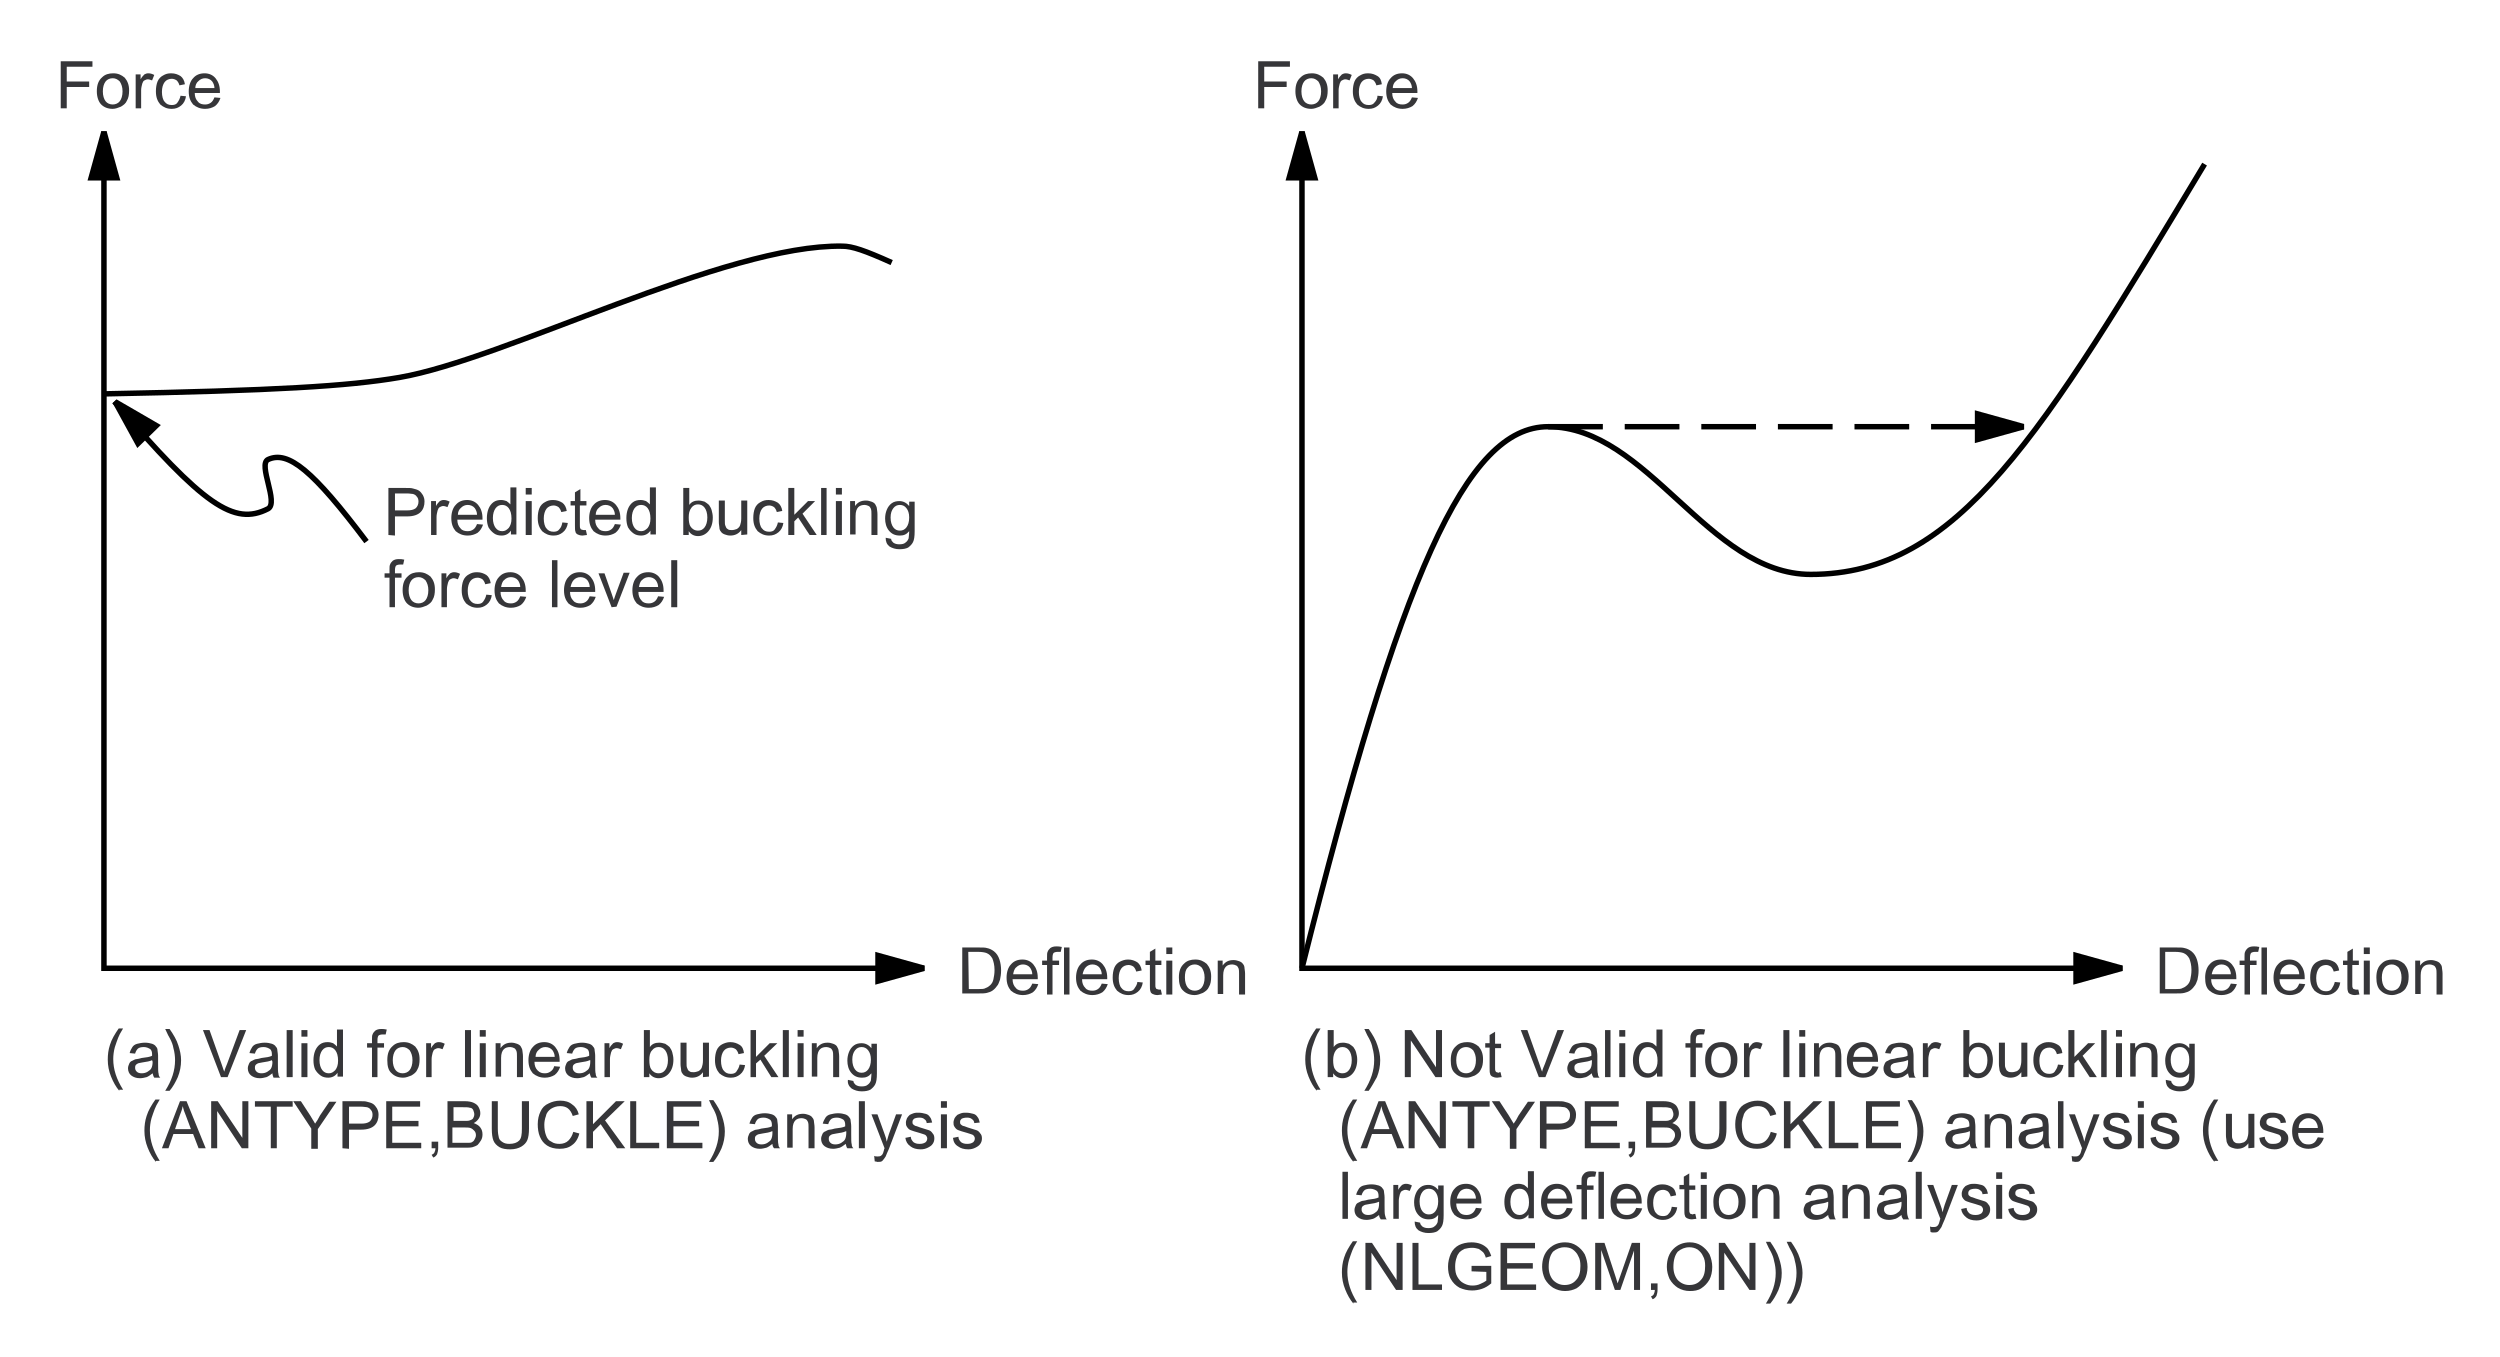<?xml version="1.0" encoding="utf-8"?>
<!-- Generator: Adobe Illustrator 17.1.0, SVG Export Plug-In . SVG Version: 6.00 Build 0)  -->

<svg version="1.1" id="Layer_1" xmlns="http://www.w3.org/2000/svg" xmlns:xlink="http://www.w3.org/1999/xlink" x="0px" y="0px"
	 width="457px" height="248px" viewBox="77 272 457 248" enable-background="new 77 272 457 248" xml:space="preserve">
<g>
	<rect x="77" y="272" fill="#FFFFFF" width="457" height="248"/>
	<path fill="#363639" d="M252.9,453.8v-8.6h3c0.7,0,1.2,0,1.5,0.1c0.5,0.1,0.9,0.3,1.3,0.6c0.5,0.4,0.8,0.9,1,1.5s0.3,1.3,0.3,2
		s-0.1,1.2-0.2,1.7c-0.2,0.5-0.3,0.9-0.6,1.2c-0.2,0.3-0.5,0.6-0.8,0.8c-0.3,0.2-0.6,0.3-1,0.4s-0.9,0.1-1.4,0.1h-3.1 M254.1,452.8
		h1.8c0.6,0,1,0,1.3-0.2c0.3-0.1,0.6-0.3,0.8-0.5c0.3-0.3,0.5-0.6,0.6-1.1s0.2-1,0.2-1.7c0-0.9-0.2-1.6-0.4-2.1
		c-0.3-0.5-0.6-0.8-1.1-1c-0.3-0.1-0.8-0.2-1.5-0.2H254L254.1,452.8L254.1,452.8z"/>
	<path fill="#363639" d="M265.7,451.8l1.1,0.1c-0.2,0.6-0.5,1.1-1,1.5c-0.5,0.3-1.1,0.5-1.8,0.5c-0.9,0-1.6-0.3-2.2-0.8
		c-0.5-0.6-0.8-1.3-0.8-2.4c0-1,0.3-1.9,0.8-2.4c0.5-0.6,1.2-0.9,2.1-0.9c0.8,0,1.5,0.3,2,0.9s0.8,1.4,0.8,2.4c0,0.1,0,0.2,0,0.3
		h-4.6c0,0.7,0.2,1.2,0.6,1.6c0.3,0.4,0.8,0.5,1.3,0.5c0.4,0,0.7-0.1,1-0.3C265.3,452.6,265.5,452.3,265.7,451.8 M262.2,450.1h3.5
		c0-0.5-0.2-0.9-0.4-1.2c-0.3-0.4-0.8-0.6-1.3-0.6s-0.9,0.2-1.2,0.5C262.4,449.1,262.3,449.6,262.2,450.1L262.2,450.1z"/>
	<path fill="#363639" d="M268.4,453.8v-5.4h-0.9v-0.8h0.9v-0.7c0-0.4,0-0.7,0.1-0.9c0.1-0.3,0.3-0.5,0.5-0.7
		c0.3-0.2,0.6-0.3,1.1-0.3c0.3,0,0.6,0,1,0.1l-0.2,0.9c-0.2,0-0.4,0-0.6,0c-0.3,0-0.6,0.1-0.7,0.2s-0.2,0.4-0.2,0.8v0.6h1.2v0.8
		h-1.2v5.4H268.4L268.4,453.8z"/>
	<polygon fill="#363639" points="271.5,453.8 271.5,445.2 272.5,445.2 272.5,453.8 	"/>
	<path fill="#363639" d="M278.4,451.8l1.1,0.1c-0.2,0.6-0.5,1.1-1,1.5c-0.5,0.3-1.1,0.5-1.8,0.5c-0.9,0-1.6-0.3-2.2-0.8
		c-0.5-0.6-0.8-1.3-0.8-2.4c0-1,0.3-1.9,0.8-2.4c0.5-0.6,1.2-0.9,2.1-0.9c0.8,0,1.5,0.3,2,0.9s0.8,1.4,0.8,2.4c0,0.1,0,0.2,0,0.3
		h-4.6c0,0.7,0.2,1.2,0.6,1.6c0.3,0.4,0.8,0.5,1.3,0.5c0.4,0,0.7-0.1,1-0.3C278,452.6,278.2,452.3,278.4,451.8 M274.9,450.1h3.5
		c0-0.5-0.2-0.9-0.4-1.2c-0.3-0.4-0.8-0.6-1.3-0.6s-0.9,0.2-1.2,0.5C275.2,449.1,275,449.6,274.9,450.1L274.9,450.1z"/>
	<path fill="#363639" d="M284.9,451.5l1,0.1c-0.1,0.7-0.4,1.3-0.9,1.7c-0.5,0.4-1,0.6-1.7,0.6c-0.9,0-1.5-0.3-2.1-0.8
		c-0.5-0.6-0.8-1.3-0.8-2.4c0-0.7,0.1-1.3,0.3-1.8c0.2-0.5,0.6-0.9,1-1.1s0.9-0.4,1.5-0.4c0.7,0,1.2,0.2,1.7,0.5
		c0.4,0.3,0.7,0.8,0.8,1.5l-1,0.2c-0.1-0.4-0.3-0.7-0.5-0.9c-0.3-0.2-0.6-0.3-0.9-0.3c-0.5,0-1,0.2-1.3,0.6s-0.5,1-0.5,1.8
		s0.2,1.5,0.5,1.8c0.3,0.4,0.7,0.6,1.3,0.6c0.4,0,0.8-0.1,1-0.4S284.9,452,284.9,451.5L284.9,451.5z"/>
	<path fill="#363639" d="M289.2,452.9l0.2,0.9c-0.3,0-0.6,0.1-0.8,0.1c-0.4,0-0.7-0.1-0.9-0.2c-0.2-0.1-0.4-0.3-0.4-0.5
		c-0.1-0.2-0.1-0.6-0.1-1.2v-3.6h-0.8v-0.8h0.8V446l1-0.6v2.2h1.1v0.8h-1.1v3.6c0,0.3,0,0.5,0.1,0.6c0,0.1,0.1,0.2,0.2,0.2
		s0.2,0.1,0.4,0.1C288.8,452.9,289,452.9,289.2,452.9L289.2,452.9z"/>
	<path fill="#363639" d="M290.2,446.4v-1.2h1.1v1.2H290.2 M290.2,453.8v-6.2h1.1v6.2H290.2L290.2,453.8z"/>
	<path fill="#363639" d="M292.5,450.7c0-1.2,0.3-2,1-2.6c0.5-0.5,1.2-0.7,2-0.7c0.9,0,1.5,0.3,2.1,0.8c0.5,0.6,0.8,1.3,0.8,2.3
		c0,0.8-0.1,1.4-0.4,1.9c-0.2,0.5-0.6,0.8-1.1,1.1c-0.5,0.2-1,0.4-1.5,0.4c-0.9,0-1.6-0.3-2.1-0.8
		C292.7,452.6,292.5,451.7,292.5,450.7 M293.6,450.7c0,0.8,0.2,1.4,0.5,1.8s0.8,0.6,1.3,0.6s1-0.2,1.3-0.6s0.5-1,0.5-1.8
		s-0.2-1.3-0.5-1.8c-0.4-0.4-0.8-0.6-1.3-0.6s-1,0.2-1.3,0.6C293.7,449.3,293.6,449.9,293.6,450.7L293.6,450.7z"/>
	<path fill="#363639" d="M299.6,453.8v-6.2h0.9v0.9c0.5-0.7,1.1-1,2-1c0.4,0,0.7,0.1,1,0.2s0.6,0.3,0.7,0.5c0.2,0.2,0.3,0.5,0.3,0.8
		c0,0.2,0.1,0.5,0.1,1v3.8h-1.1V450c0-0.4,0-0.7-0.1-1c-0.1-0.2-0.2-0.4-0.4-0.5c-0.2-0.1-0.5-0.2-0.7-0.2c-0.5,0-0.9,0.1-1.2,0.4
		c-0.3,0.3-0.5,0.8-0.5,1.6v3.4h-1V453.8z"/>
	<path fill="#363639" d="M98.8,471.4c-0.6-0.7-1.1-1.6-1.5-2.6s-0.6-2-0.6-3.1c0-0.9,0.1-1.8,0.4-2.7c0.3-1,0.9-2,1.6-3h0.8
		c-0.5,0.8-0.8,1.4-0.9,1.7c-0.2,0.5-0.4,1.1-0.6,1.7c-0.2,0.7-0.3,1.5-0.3,2.2c0,1.9,0.6,3.7,1.8,5.6h-0.7V471.4z"/>
	<path fill="#363639" d="M104.9,468.2c-0.4,0.3-0.8,0.6-1.1,0.7c-0.4,0.1-0.8,0.2-1.2,0.2c-0.7,0-1.2-0.2-1.6-0.5s-0.6-0.8-0.6-1.3
		c0-0.3,0.1-0.6,0.2-0.8c0.1-0.3,0.3-0.5,0.6-0.6c0.2-0.1,0.5-0.3,0.8-0.3c0.2,0,0.5-0.1,0.9-0.2c0.9-0.1,1.5-0.2,1.9-0.4
		c0-0.1,0-0.2,0-0.3c0-0.4-0.1-0.7-0.3-0.9c-0.3-0.2-0.7-0.4-1.2-0.4s-0.9,0.1-1.1,0.3c-0.2,0.2-0.4,0.5-0.5,0.9l-1-0.1
		c0.1-0.4,0.3-0.8,0.5-1.1c0.2-0.3,0.5-0.5,0.9-0.6s0.9-0.2,1.4-0.2s1,0.1,1.3,0.2s0.6,0.3,0.7,0.5c0.2,0.2,0.3,0.4,0.3,0.7
		c0,0.2,0.1,0.5,0.1,1v1.4c0,1,0,1.6,0.1,1.9c0,0.3,0.1,0.5,0.3,0.7h-1.1C105,468.7,105,468.5,104.9,468.2 M104.8,465.8
		c-0.4,0.2-1,0.3-1.7,0.4c-0.4,0.1-0.7,0.1-0.9,0.2c-0.2,0.1-0.3,0.2-0.4,0.3c-0.1,0.2-0.1,0.3-0.1,0.5c0,0.3,0.1,0.5,0.3,0.7
		c0.2,0.2,0.5,0.3,0.9,0.3s0.8-0.1,1.1-0.3c0.3-0.2,0.6-0.4,0.7-0.7c0.1-0.2,0.2-0.6,0.2-1.1L104.8,465.8L104.8,465.8z"/>
	<path fill="#363639" d="M108,471.4h-0.8c1.2-1.9,1.8-3.7,1.8-5.6c0-0.7-0.1-1.5-0.3-2.2c-0.1-0.6-0.3-1.1-0.6-1.7
		c-0.2-0.3-0.5-0.9-0.9-1.8h0.8c0.7,1,1.3,2,1.6,3c0.3,0.9,0.5,1.8,0.5,2.7c0,1.1-0.2,2.1-0.6,3.1
		C109.1,469.8,108.6,470.7,108,471.4L108,471.4z"/>
	<path fill="#363639" d="M117.4,468.9l-3.3-8.6h1.2l2.2,6.2c0.2,0.5,0.3,1,0.5,1.4c0.1-0.5,0.3-0.9,0.5-1.4l2.3-6.2h1.2l-3.4,8.6
		H117.4L117.4,468.9z"/>
	<path fill="#363639" d="M126.8,468.2c-0.4,0.3-0.8,0.6-1.1,0.7c-0.4,0.1-0.8,0.2-1.2,0.2c-0.7,0-1.2-0.2-1.6-0.5s-0.6-0.8-0.6-1.3
		c0-0.3,0.1-0.6,0.2-0.8c0.1-0.3,0.3-0.5,0.6-0.6c0.2-0.1,0.5-0.3,0.8-0.3c0.2,0,0.5-0.1,0.9-0.2c0.9-0.1,1.5-0.2,1.9-0.4
		c0-0.1,0-0.2,0-0.3c0-0.4-0.1-0.7-0.3-0.9c-0.3-0.2-0.7-0.4-1.2-0.4s-0.9,0.1-1.1,0.3c-0.2,0.2-0.4,0.5-0.5,0.9l-1-0.1
		c0.1-0.4,0.3-0.8,0.5-1.1c0.2-0.3,0.5-0.5,0.9-0.6s0.9-0.2,1.4-0.2s1,0.1,1.3,0.2s0.6,0.3,0.7,0.5c0.2,0.2,0.3,0.4,0.3,0.7
		c0,0.2,0.1,0.5,0.1,1v1.4c0,1,0,1.6,0.1,1.9c0,0.3,0.1,0.5,0.3,0.7H127C126.9,468.7,126.8,468.5,126.8,468.2 M126.7,465.8
		c-0.4,0.2-1,0.3-1.7,0.4c-0.4,0.1-0.7,0.1-0.9,0.2c-0.2,0.1-0.3,0.2-0.4,0.3c-0.1,0.2-0.1,0.3-0.1,0.5c0,0.3,0.1,0.5,0.3,0.7
		c0.2,0.2,0.5,0.3,0.9,0.3s0.8-0.1,1.1-0.3c0.3-0.2,0.6-0.4,0.7-0.7c0.1-0.2,0.2-0.6,0.2-1.1L126.7,465.8L126.7,465.8z"/>
	<polygon fill="#363639" points="129.4,468.9 129.4,460.3 130.5,460.3 130.5,468.9 	"/>
	<path fill="#363639" d="M132.1,461.5v-1.2h1.1v1.2H132.1 M132.1,468.9v-6.2h1.1v6.2H132.1L132.1,468.9z"/>
	<path fill="#363639" d="M138.7,468.9v-0.8c-0.4,0.6-1,0.9-1.7,0.9c-0.5,0-1-0.1-1.4-0.4s-0.7-0.6-1-1.1c-0.2-0.5-0.3-1-0.3-1.7
		c0-0.6,0.1-1.2,0.3-1.7s0.5-0.9,0.9-1.2c0.4-0.3,0.9-0.4,1.4-0.4c0.4,0,0.7,0.1,1,0.2c0.3,0.2,0.5,0.4,0.7,0.6v-3.1h1.1v8.6h-1
		 M135.4,465.8c0,0.8,0.2,1.4,0.5,1.8s0.7,0.6,1.2,0.6s0.8-0.2,1.2-0.6c0.3-0.4,0.5-0.9,0.5-1.7c0-0.9-0.2-1.5-0.5-1.9
		s-0.7-0.6-1.2-0.6s-0.9,0.2-1.2,0.6C135.6,464.4,135.4,465,135.4,465.8L135.4,465.8z"/>
	<path fill="#363639" d="M145,468.9v-5.4h-0.9v-0.8h0.9V462c0-0.4,0-0.7,0.1-0.9c0.1-0.3,0.3-0.5,0.5-0.7c0.3-0.2,0.6-0.3,1.1-0.3
		c0.3,0,0.6,0,1,0.1l-0.2,0.9c-0.2,0-0.4,0-0.6,0c-0.3,0-0.6,0.1-0.7,0.2c-0.1,0.1-0.2,0.4-0.2,0.8v0.6h1.2v0.8H146v5.4H145
		L145,468.9z"/>
	<path fill="#363639" d="M147.8,465.8c0-1.2,0.3-2,1-2.6c0.5-0.5,1.2-0.7,2-0.7c0.9,0,1.5,0.3,2.1,0.8c0.5,0.6,0.8,1.3,0.8,2.3
		c0,0.8-0.1,1.4-0.4,1.9c-0.2,0.5-0.6,0.8-1.1,1.1c-0.5,0.2-1,0.4-1.5,0.4c-0.9,0-1.6-0.3-2.1-0.8
		C148,467.7,147.8,466.9,147.8,465.8 M148.8,465.8c0,0.8,0.2,1.4,0.5,1.8s0.8,0.6,1.3,0.6s1-0.2,1.3-0.6s0.5-1,0.5-1.8
		s-0.2-1.3-0.5-1.8c-0.4-0.4-0.8-0.6-1.3-0.6s-1,0.2-1.3,0.6S148.8,465,148.8,465.8L148.8,465.8z"/>
	<path fill="#363639" d="M154.9,468.9v-6.2h0.9v0.9c0.2-0.4,0.5-0.7,0.7-0.9c0.2-0.1,0.4-0.2,0.7-0.2c0.4,0,0.7,0.1,1.1,0.3l-0.4,1
		c-0.3-0.1-0.5-0.2-0.8-0.2c-0.2,0-0.4,0.1-0.6,0.2c-0.2,0.1-0.3,0.3-0.4,0.6c-0.1,0.4-0.2,0.8-0.2,1.2v3.3L154.9,468.9L154.9,468.9
		z"/>
	<polygon fill="#363639" points="162,468.9 162,460.3 163.1,460.3 163.1,468.9 	"/>
	<path fill="#363639" d="M164.7,461.5v-1.2h1.1v1.2H164.7 M164.7,468.9v-6.2h1.1v6.2H164.7L164.7,468.9z"/>
	<path fill="#363639" d="M167.6,468.9v-6.2h0.9v0.9c0.5-0.7,1.1-1,2-1c0.4,0,0.7,0.1,1,0.2s0.6,0.3,0.7,0.5s0.3,0.5,0.3,0.8
		c0,0.2,0.1,0.5,0.1,1v3.8h-1.1v-3.8c0-0.4,0-0.7-0.1-1c-0.1-0.2-0.2-0.4-0.4-0.5s-0.5-0.2-0.7-0.2c-0.5,0-0.9,0.1-1.2,0.4
		s-0.5,0.8-0.5,1.6v3.4h-1V468.9z"/>
	<path fill="#363639" d="M178.3,466.9l1.1,0.1c-0.2,0.6-0.5,1.1-1,1.5c-0.5,0.3-1.1,0.5-1.8,0.5c-0.9,0-1.6-0.3-2.2-0.8
		c-0.5-0.6-0.8-1.3-0.8-2.4c0-1,0.3-1.9,0.8-2.4c0.5-0.6,1.2-0.9,2.1-0.9c0.8,0,1.5,0.3,2,0.9s0.8,1.4,0.8,2.4c0,0.1,0,0.2,0,0.3
		h-4.6c0,0.7,0.2,1.2,0.6,1.6s0.8,0.5,1.3,0.5c0.4,0,0.7-0.1,1-0.3C177.9,467.7,178.2,467.4,178.3,466.9 M174.9,465.2h3.5
		c0-0.5-0.2-0.9-0.4-1.2c-0.3-0.4-0.8-0.6-1.3-0.6s-0.9,0.2-1.2,0.5C175.1,464.2,174.9,464.7,174.9,465.2L174.9,465.2z"/>
	<path fill="#363639" d="M184.8,468.2c-0.4,0.3-0.8,0.6-1.1,0.7c-0.4,0.1-0.8,0.2-1.2,0.2c-0.7,0-1.2-0.2-1.6-0.5
		c-0.4-0.3-0.6-0.8-0.6-1.3c0-0.3,0.1-0.6,0.2-0.8c0.1-0.3,0.3-0.5,0.6-0.6c0.2-0.1,0.5-0.3,0.8-0.3c0.2,0,0.5-0.1,0.9-0.2
		c0.9-0.1,1.5-0.2,1.9-0.4c0-0.1,0-0.2,0-0.3c0-0.4-0.1-0.7-0.3-0.9c-0.3-0.2-0.7-0.4-1.2-0.4s-0.9,0.1-1.1,0.3
		c-0.2,0.2-0.4,0.5-0.5,0.9l-1-0.1c0.1-0.4,0.3-0.8,0.5-1.1c0.2-0.3,0.5-0.5,0.9-0.6s0.9-0.2,1.4-0.2s1,0.1,1.3,0.2s0.6,0.3,0.7,0.5
		c0.2,0.2,0.3,0.4,0.3,0.7c0,0.2,0.1,0.5,0.1,1v1.4c0,1,0,1.6,0.1,1.9c0,0.3,0.1,0.5,0.3,0.7h-1.1
		C184.9,468.7,184.9,468.5,184.8,468.2 M184.8,465.8c-0.4,0.2-1,0.3-1.7,0.4c-0.4,0.1-0.7,0.1-0.9,0.2s-0.3,0.2-0.4,0.3
		c-0.1,0.2-0.1,0.3-0.1,0.5c0,0.3,0.1,0.5,0.3,0.7s0.5,0.3,0.9,0.3s0.8-0.1,1.1-0.3s0.6-0.4,0.7-0.7c0.1-0.2,0.2-0.6,0.2-1.1v-0.3
		H184.8z"/>
	<path fill="#363639" d="M187.5,468.9v-6.2h0.9v0.9c0.2-0.4,0.5-0.7,0.7-0.9c0.2-0.1,0.4-0.2,0.7-0.2c0.4,0,0.7,0.1,1.1,0.3l-0.4,1
		c-0.3-0.1-0.5-0.2-0.8-0.2c-0.2,0-0.4,0.1-0.6,0.2c-0.2,0.1-0.3,0.3-0.4,0.6c-0.1,0.4-0.2,0.8-0.2,1.2v3.3L187.5,468.9L187.5,468.9
		z"/>
	<path fill="#363639" d="M195.7,468.9h-1v-8.6h1.1v3.1c0.4-0.6,1-0.8,1.7-0.8c0.4,0,0.7,0.1,1.1,0.2c0.3,0.2,0.6,0.4,0.8,0.6
		c0.2,0.3,0.4,0.6,0.5,1s0.2,0.8,0.2,1.3c0,1.1-0.3,1.9-0.8,2.5s-1.2,0.9-1.9,0.9s-1.3-0.3-1.7-0.9L195.7,468.9 M195.7,465.8
		c0,0.7,0.1,1.3,0.3,1.6c0.3,0.5,0.8,0.8,1.4,0.8c0.5,0,0.9-0.2,1.2-0.6s0.5-1,0.5-1.8s-0.2-1.4-0.5-1.8s-0.7-0.6-1.2-0.6
		s-0.9,0.2-1.2,0.6C195.8,464.4,195.7,465,195.7,465.8L195.7,465.8z"/>
	<path fill="#363639" d="M205.5,468.9V468c-0.5,0.7-1.2,1-2,1c-0.4,0-0.7-0.1-1-0.2s-0.6-0.3-0.7-0.5c-0.2-0.2-0.3-0.5-0.3-0.8
		c0-0.2-0.1-0.5-0.1-1v-3.9h1.1v3.5c0,0.6,0,0.9,0.1,1.1c0.1,0.3,0.2,0.5,0.4,0.6c0.2,0.2,0.5,0.2,0.8,0.2s0.6-0.1,0.9-0.2
		c0.3-0.2,0.5-0.4,0.6-0.7c0.1-0.3,0.2-0.7,0.2-1.2v-3.3h1.1v6.2L205.5,468.9L205.5,468.9z"/>
	<path fill="#363639" d="M212.2,466.6l1,0.1c-0.1,0.7-0.4,1.3-0.9,1.7c-0.5,0.4-1,0.6-1.7,0.6c-0.9,0-1.5-0.3-2.1-0.8
		c-0.5-0.6-0.8-1.3-0.8-2.4c0-0.7,0.1-1.3,0.3-1.8s0.6-0.9,1-1.1s0.9-0.4,1.5-0.4c0.7,0,1.2,0.2,1.7,0.5s0.7,0.8,0.8,1.5l-1,0.2
		c-0.1-0.4-0.3-0.7-0.5-0.9c-0.3-0.2-0.6-0.3-0.9-0.3c-0.5,0-1,0.2-1.3,0.6s-0.5,1-0.5,1.8s0.2,1.5,0.5,1.8c0.3,0.4,0.7,0.6,1.3,0.6
		c0.4,0,0.8-0.1,1-0.4S212.1,467.2,212.2,466.6L212.2,466.6z"/>
	<polygon fill="#363639" points="214.2,468.9 214.2,460.3 215.2,460.3 215.2,465.2 217.7,462.7 219.1,462.7 216.7,465 219.3,468.9 
		218,468.9 216,465.7 215.2,466.4 215.2,468.9 	"/>
	<polygon fill="#363639" points="220.1,468.9 220.1,460.3 221.2,460.3 221.2,468.9 	"/>
	<path fill="#363639" d="M222.8,461.5v-1.2h1.1v1.2H222.8 M222.8,468.9v-6.2h1.1v6.2H222.8L222.8,468.9z"/>
	<path fill="#363639" d="M225.4,468.9v-6.2h0.9v0.9c0.5-0.7,1.1-1,2-1c0.4,0,0.7,0.1,1,0.2s0.6,0.3,0.7,0.5s0.3,0.5,0.3,0.8
		c0,0.2,0.1,0.5,0.1,1v3.8h-1.1v-3.8c0-0.4,0-0.7-0.1-1c-0.1-0.2-0.2-0.4-0.4-0.5s-0.5-0.2-0.7-0.2c-0.5,0-0.9,0.1-1.2,0.4
		s-0.5,0.8-0.5,1.6v3.4h-1V468.9z"/>
	<path fill="#363639" d="M232,469.4l1,0.2c0,0.3,0.2,0.5,0.4,0.7c0.3,0.2,0.6,0.3,1.1,0.3s0.9-0.1,1.1-0.3c0.3-0.2,0.5-0.5,0.6-0.8
		c0-0.2,0.1-0.7,0.1-1.3c-0.5,0.6-1,0.8-1.7,0.8c-0.9,0-1.5-0.3-2-0.9s-0.7-1.4-0.7-2.2c0-0.6,0.1-1.1,0.3-1.6s0.5-0.9,0.9-1.2
		c0.4-0.3,0.9-0.4,1.4-0.4c0.7,0,1.3,0.3,1.8,0.9v-0.8h1v5.4c0,1-0.1,1.6-0.3,2s-0.5,0.7-0.9,1c-0.4,0.2-0.9,0.3-1.6,0.3
		c-0.7,0-1.3-0.2-1.8-0.5C232.2,470.6,231.9,470.1,232,469.4 M232.8,465.7c0,0.8,0.2,1.4,0.5,1.8s0.7,0.6,1.2,0.6s0.9-0.2,1.2-0.6
		s0.5-1,0.5-1.8s-0.2-1.3-0.5-1.7c-0.3-0.4-0.7-0.6-1.2-0.6s-0.9,0.2-1.2,0.6S232.8,464.9,232.8,465.7L232.8,465.7z"/>
	<path fill="#363639" d="M105.5,484.4c-0.6-0.7-1.1-1.6-1.5-2.6s-0.6-2-0.6-3.1c0-0.9,0.1-1.8,0.4-2.7c0.3-1,0.9-2,1.6-3h0.8
		c-0.5,0.8-0.8,1.4-0.9,1.7c-0.2,0.5-0.4,1.1-0.6,1.7c-0.2,0.7-0.3,1.5-0.3,2.2c0,1.9,0.6,3.7,1.8,5.6h-0.7V484.4z"/>
	<path fill="#363639" d="M106.6,481.9l3.3-8.6h1.2l3.5,8.6h-1.3l-1-2.6h-3.6l-0.9,2.6H106.6 M109,478.4h2.9L111,476
		c-0.3-0.7-0.5-1.3-0.6-1.8c-0.1,0.6-0.3,1.1-0.5,1.6L109,478.4L109,478.4z"/>
	<polygon fill="#363639" points="115.6,481.9 115.6,473.3 116.8,473.3 121.3,480 121.3,473.3 122.4,473.3 122.4,481.9 121.2,481.9 
		116.7,475.1 116.7,481.9 	"/>
	<polygon fill="#363639" points="126.5,481.9 126.5,474.3 123.6,474.3 123.6,473.3 130.5,473.3 130.5,474.3 127.6,474.3 
		127.6,481.9 	"/>
	<path fill="#363639" d="M133.9,481.9v-3.6l-3.3-5h1.4l1.7,2.6c0.3,0.5,0.6,1,0.9,1.5c0.3-0.4,0.6-0.9,0.9-1.5l1.7-2.5h1.3l-3.4,5
		v3.6h-1.2V481.9z"/>
	<path fill="#363639" d="M139.6,481.9v-8.6h3.2c0.6,0,1,0,1.3,0.1c0.4,0.1,0.8,0.2,1.1,0.4c0.3,0.2,0.5,0.5,0.7,0.8
		c0.2,0.4,0.3,0.7,0.3,1.2c0,0.7-0.2,1.4-0.7,1.9s-1.3,0.8-2.5,0.8h-2.2v3.5L139.6,481.9 M140.8,477.4h2.2c0.7,0,1.2-0.1,1.6-0.4
		c0.3-0.3,0.5-0.7,0.5-1.2c0-0.4-0.1-0.7-0.3-0.9c-0.2-0.3-0.4-0.4-0.7-0.5c-0.2,0-0.6-0.1-1.1-0.1h-2.2V477.4L140.8,477.4z"/>
	<polygon fill="#363639" points="147.6,481.9 147.6,473.3 153.8,473.3 153.8,474.3 148.7,474.3 148.7,476.9 153.5,476.9 
		153.5,477.9 148.7,477.9 148.7,480.9 154,480.9 154,481.9 	"/>
	<path fill="#363639" d="M155.9,481.9v-1.2h1.2v1.2c0,0.4-0.1,0.8-0.2,1.1c-0.2,0.3-0.4,0.5-0.7,0.6l-0.3-0.5
		c0.2-0.1,0.4-0.2,0.5-0.4c0.1-0.2,0.2-0.5,0.2-0.8L155.9,481.9L155.9,481.9z"/>
	<path fill="#363639" d="M158.8,481.9v-8.6h3.2c0.6,0,1.2,0.1,1.6,0.3c0.4,0.2,0.7,0.4,0.9,0.8s0.3,0.7,0.3,1.1s-0.1,0.7-0.3,1
		s-0.5,0.6-0.9,0.8c0.5,0.2,0.9,0.4,1.2,0.8s0.4,0.8,0.4,1.3c0,0.4-0.1,0.8-0.3,1.1c-0.2,0.3-0.4,0.6-0.6,0.8
		c-0.3,0.2-0.6,0.3-0.9,0.4c-0.4,0.1-0.8,0.1-1.4,0.1h-3.2 M159.9,476.9h1.9c0.5,0,0.9,0,1.1-0.1c0.3-0.1,0.5-0.2,0.6-0.4
		c0.1-0.2,0.2-0.4,0.2-0.7c0-0.3-0.1-0.5-0.2-0.8c-0.1-0.2-0.3-0.4-0.6-0.4c-0.3-0.1-0.7-0.1-1.3-0.1h-1.7V476.9 M159.9,480.9h2.1
		c0.4,0,0.6,0,0.8,0c0.3,0,0.5-0.1,0.6-0.2c0.2-0.1,0.3-0.3,0.4-0.5c0.1-0.2,0.2-0.4,0.2-0.7c0-0.3-0.1-0.6-0.3-0.8
		c-0.2-0.2-0.4-0.4-0.7-0.5s-0.7-0.1-1.3-0.1h-2v2.8H159.9z"/>
	<path fill="#363639" d="M172.6,473.3h1.1v5c0,0.9-0.1,1.6-0.3,2.1s-0.6,0.9-1.1,1.2c-0.5,0.3-1.2,0.5-2,0.5s-1.5-0.1-2-0.4
		s-0.9-0.7-1.1-1.2c-0.2-0.5-0.3-1.2-0.3-2.2v-5h1.1v5c0,0.8,0.1,1.3,0.2,1.7c0.1,0.4,0.4,0.6,0.7,0.8c0.3,0.2,0.7,0.3,1.2,0.3
		c0.8,0,1.4-0.2,1.8-0.6s0.5-1.1,0.5-2.2v-5H172.6z"/>
	<path fill="#363639" d="M181.8,478.9l1.1,0.3c-0.2,0.9-0.7,1.7-1.3,2.1c-0.6,0.5-1.4,0.7-2.3,0.7c-0.9,0-1.7-0.2-2.3-0.6
		s-1-0.9-1.3-1.6s-0.4-1.5-0.4-2.3c0-0.9,0.2-1.7,0.5-2.3c0.3-0.7,0.8-1.2,1.5-1.5c0.6-0.3,1.3-0.5,2.1-0.5c0.9,0,1.6,0.2,2.2,0.7
		c0.6,0.4,1,1,1.2,1.8l-1.1,0.3c-0.2-0.6-0.5-1.1-0.9-1.4s-0.9-0.4-1.4-0.4c-0.7,0-1.2,0.2-1.7,0.5c-0.4,0.3-0.8,0.7-0.9,1.3
		c-0.2,0.5-0.3,1.1-0.3,1.6c0,0.7,0.1,1.4,0.3,1.9c0.2,0.6,0.5,1,1,1.2c0.4,0.3,0.9,0.4,1.5,0.4s1.2-0.2,1.6-0.6
		C181.3,480.1,181.6,479.6,181.8,478.9L181.8,478.9z"/>
	<polygon fill="#363639" points="184.2,481.9 184.2,473.3 185.4,473.3 185.4,477.5 189.6,473.3 191.2,473.3 187.6,476.8 
		191.3,481.9 189.8,481.9 186.8,477.5 185.4,478.9 185.4,481.9 	"/>
	<polygon fill="#363639" points="192.2,481.9 192.2,473.3 193.3,473.3 193.3,480.9 197.5,480.9 197.5,481.9 	"/>
	<polygon fill="#363639" points="198.9,481.9 198.9,473.3 205.2,473.3 205.2,474.3 200.1,474.3 200.1,476.9 204.8,476.9 
		204.8,477.9 200.1,477.9 200.1,480.9 205.4,480.9 205.4,481.9 	"/>
	<path fill="#363639" d="M207.4,484.4h-0.8c1.2-1.9,1.8-3.7,1.8-5.6c0-0.7-0.1-1.5-0.3-2.2c-0.1-0.6-0.3-1.1-0.6-1.7
		c-0.2-0.3-0.5-0.9-0.9-1.8h0.8c0.7,1,1.3,2,1.6,3c0.3,0.9,0.5,1.8,0.5,2.7c0,1.1-0.2,2.1-0.6,3.1
		C208.5,482.8,208,483.7,207.4,484.4L207.4,484.4z"/>
	<path fill="#363639" d="M218.2,481.1c-0.4,0.3-0.8,0.6-1.1,0.7c-0.4,0.1-0.8,0.2-1.2,0.2c-0.7,0-1.2-0.2-1.6-0.5
		c-0.4-0.3-0.6-0.8-0.6-1.3c0-0.3,0.1-0.6,0.2-0.8c0.1-0.3,0.3-0.5,0.6-0.6c0.2-0.1,0.5-0.3,0.8-0.3c0.2,0,0.5-0.1,0.9-0.2
		c0.9-0.1,1.5-0.2,1.9-0.4c0-0.1,0-0.2,0-0.3c0-0.4-0.1-0.7-0.3-0.9c-0.3-0.2-0.7-0.4-1.2-0.4s-0.9,0.1-1.1,0.3
		c-0.2,0.2-0.4,0.5-0.5,0.9l-1-0.1c0.1-0.4,0.3-0.8,0.5-1.1c0.2-0.3,0.5-0.5,0.9-0.6s0.9-0.2,1.4-0.2s1,0.1,1.3,0.2s0.6,0.3,0.7,0.5
		c0.2,0.2,0.3,0.4,0.3,0.7c0,0.2,0.1,0.5,0.1,1v1.4c0,1,0,1.6,0.1,1.9c0,0.3,0.1,0.5,0.3,0.7h-1.1
		C218.3,481.7,218.2,481.4,218.2,481.1 M218.1,478.8c-0.4,0.2-1,0.3-1.7,0.4c-0.4,0.1-0.7,0.1-0.9,0.2s-0.3,0.2-0.4,0.3
		c-0.1,0.2-0.1,0.3-0.1,0.5c0,0.3,0.1,0.5,0.3,0.7s0.5,0.3,0.9,0.3s0.8-0.1,1.1-0.3c0.3-0.2,0.6-0.4,0.7-0.7
		c0.1-0.2,0.2-0.6,0.2-1.1v-0.3H218.1z"/>
	<path fill="#363639" d="M220.9,481.9v-6.2h0.9v0.9c0.5-0.7,1.1-1,2-1c0.4,0,0.7,0.1,1,0.2s0.6,0.3,0.7,0.5c0.2,0.2,0.3,0.5,0.3,0.8
		c0,0.2,0.1,0.5,0.1,1v3.8h-1.1v-3.8c0-0.4,0-0.7-0.1-1c-0.1-0.2-0.2-0.4-0.4-0.5s-0.5-0.2-0.7-0.2c-0.5,0-0.9,0.1-1.2,0.4
		s-0.5,0.8-0.5,1.6v3.4h-1V481.9z"/>
	<path fill="#363639" d="M231.6,481.1c-0.4,0.3-0.8,0.6-1.1,0.7c-0.4,0.1-0.8,0.2-1.2,0.2c-0.7,0-1.2-0.2-1.6-0.5
		c-0.4-0.3-0.6-0.8-0.6-1.3c0-0.3,0.1-0.6,0.2-0.8c0.1-0.3,0.3-0.5,0.6-0.6c0.2-0.1,0.5-0.3,0.8-0.3c0.2,0,0.5-0.1,0.9-0.2
		c0.9-0.1,1.5-0.2,1.9-0.4c0-0.1,0-0.2,0-0.3c0-0.4-0.1-0.7-0.3-0.9c-0.3-0.2-0.7-0.4-1.2-0.4s-0.9,0.1-1.1,0.3
		c-0.2,0.2-0.4,0.5-0.5,0.9l-1-0.1c0.1-0.4,0.3-0.8,0.5-1.1c0.2-0.3,0.5-0.5,0.9-0.6s0.9-0.2,1.4-0.2s1,0.1,1.3,0.2s0.6,0.3,0.7,0.5
		c0.2,0.2,0.3,0.4,0.3,0.7c0,0.2,0.1,0.5,0.1,1v1.4c0,1,0,1.6,0.1,1.9c0,0.3,0.1,0.5,0.3,0.7h-1.1
		C231.7,481.7,231.7,481.4,231.6,481.1 M231.6,478.8c-0.4,0.2-1,0.3-1.7,0.4c-0.4,0.1-0.7,0.1-0.9,0.2s-0.3,0.2-0.4,0.3
		c-0.1,0.2-0.1,0.3-0.1,0.5c0,0.3,0.1,0.5,0.3,0.7s0.5,0.3,0.9,0.3s0.8-0.1,1.1-0.3c0.3-0.2,0.6-0.4,0.7-0.7
		c0.1-0.2,0.2-0.6,0.2-1.1v-0.3H231.6z"/>
	<polygon fill="#363639" points="234,481.9 234,473.3 235.1,473.3 235.1,481.9 	"/>
	<path fill="#363639" d="M236.9,484.3l-0.1-1c0.2,0.1,0.4,0.1,0.6,0.1c0.2,0,0.4,0,0.6-0.1c0.1-0.1,0.3-0.2,0.3-0.3
		c0.1-0.1,0.2-0.4,0.3-0.8c0-0.1,0-0.1,0.1-0.3l-2.4-6.2h1.1l1.3,3.6c0.2,0.5,0.3,0.9,0.4,1.4c0.1-0.5,0.3-1,0.4-1.4l1.3-3.6h1.1
		l-2.4,6.3c-0.3,0.7-0.5,1.1-0.6,1.4c-0.2,0.3-0.4,0.6-0.6,0.8c-0.2,0.2-0.5,0.2-0.9,0.2C237.4,484.4,237.1,484.3,236.9,484.3
		L236.9,484.3z"/>
	<path fill="#363639" d="M242.5,480l1-0.2c0,0.4,0.2,0.7,0.5,1c0.3,0.2,0.6,0.3,1.1,0.3s0.8-0.1,1.1-0.3c0.2-0.2,0.3-0.4,0.3-0.7
		c0-0.2-0.1-0.4-0.3-0.6c-0.1-0.1-0.5-0.2-1.1-0.4c-0.8-0.2-1.3-0.4-1.6-0.5s-0.5-0.3-0.7-0.6c-0.2-0.3-0.2-0.5-0.2-0.8
		s0.1-0.5,0.2-0.8c0.1-0.2,0.3-0.4,0.5-0.6c0.2-0.1,0.4-0.2,0.7-0.3c0.3-0.1,0.6-0.1,0.9-0.1c0.5,0,0.9,0.1,1.3,0.2
		c0.4,0.1,0.6,0.3,0.8,0.6c0.2,0.2,0.3,0.6,0.4,1l-1,0.1c0-0.3-0.2-0.6-0.4-0.7c-0.2-0.2-0.5-0.3-0.9-0.3c-0.5,0-0.8,0.1-1,0.2
		c-0.2,0.2-0.3,0.3-0.3,0.6c0,0.1,0,0.3,0.1,0.4s0.2,0.2,0.4,0.3c0.1,0,0.4,0.1,0.9,0.3c0.7,0.2,1.3,0.4,1.6,0.5s0.5,0.3,0.7,0.6
		c0.2,0.2,0.3,0.5,0.3,0.9s-0.1,0.7-0.3,1s-0.5,0.5-0.9,0.7s-0.8,0.3-1.3,0.3c-0.8,0-1.4-0.2-1.8-0.5
		C242.9,481.2,242.6,480.7,242.5,480L242.5,480z"/>
	<path fill="#363639" d="M249,474.5v-1.2h1.1v1.2H249 M249,481.9v-6.2h1.1v6.2H249L249,481.9z"/>
	<path fill="#363639" d="M251.2,480l1-0.2c0,0.4,0.2,0.7,0.5,1c0.3,0.2,0.6,0.3,1.1,0.3s0.8-0.1,1.1-0.3c0.2-0.2,0.3-0.4,0.3-0.7
		c0-0.2-0.1-0.4-0.3-0.6c-0.1-0.1-0.5-0.2-1.1-0.4c-0.8-0.2-1.3-0.4-1.6-0.5s-0.5-0.3-0.7-0.6s-0.2-0.5-0.2-0.8s0.1-0.5,0.2-0.8
		c0.1-0.2,0.3-0.4,0.5-0.6c0.2-0.1,0.4-0.2,0.7-0.3c0.3-0.1,0.6-0.1,0.9-0.1c0.5,0,0.9,0.1,1.3,0.2c0.4,0.1,0.6,0.3,0.8,0.6
		c0.2,0.2,0.3,0.6,0.4,1l-1,0.1c0-0.3-0.2-0.6-0.4-0.7c-0.2-0.2-0.5-0.3-0.9-0.3c-0.5,0-0.8,0.1-1,0.2c-0.2,0.2-0.3,0.3-0.3,0.6
		c0,0.1,0,0.3,0.1,0.4s0.2,0.2,0.4,0.3c0.1,0,0.4,0.1,0.9,0.3c0.7,0.2,1.3,0.4,1.6,0.5s0.5,0.3,0.7,0.6c0.2,0.2,0.3,0.5,0.3,0.9
		s-0.1,0.7-0.3,1c-0.2,0.3-0.5,0.5-0.9,0.7s-0.8,0.3-1.3,0.3c-0.8,0-1.4-0.2-1.8-0.5C251.5,481.2,251.3,480.7,251.2,480L251.2,480z"
		/>
	<polyline fill="none" stroke="#000000" stroke-miterlimit="10" points="246,449 96,449 96,296 	"/>
	<polygon points="246,449 246,449.5 237,452 237,446 246,448.5 	"/>
	<polygon points="96,296 96.5,296 99,305 93,305 95.5,296 	"/>
	<polygon fill="#363639" points="88.1,291.8 88.1,283.2 93.9,283.2 93.9,284.2 89.2,284.2 89.2,286.9 93.3,286.9 93.3,287.9 
		89.2,287.9 89.2,291.8 	"/>
	<path fill="#363639" d="M94.7,288.7c0-1.2,0.3-2,1-2.6c0.5-0.5,1.2-0.7,2-0.7c0.9,0,1.5,0.3,2.1,0.8c0.5,0.6,0.8,1.3,0.8,2.3
		c0,0.8-0.1,1.4-0.4,1.9c-0.2,0.5-0.6,0.8-1.1,1.1c-0.5,0.2-1,0.4-1.5,0.4c-0.9,0-1.6-0.3-2.1-0.8C95,290.6,94.7,289.7,94.7,288.7
		 M95.8,288.7c0,0.8,0.2,1.4,0.5,1.8s0.8,0.6,1.3,0.6s1-0.2,1.3-0.6s0.5-1,0.5-1.8s-0.2-1.3-0.5-1.8c-0.4-0.4-0.8-0.6-1.3-0.6
		s-1,0.2-1.3,0.6C96,287.3,95.8,287.9,95.8,288.7L95.8,288.7z"/>
	<path fill="#363639" d="M101.8,291.8v-6.2h0.9v0.9c0.2-0.4,0.5-0.7,0.7-0.9c0.2-0.1,0.4-0.2,0.7-0.2c0.4,0,0.7,0.1,1.1,0.3l-0.4,1
		c-0.3-0.1-0.5-0.2-0.8-0.2c-0.2,0-0.4,0.1-0.6,0.2s-0.3,0.3-0.4,0.6c-0.1,0.4-0.2,0.8-0.2,1.2v3.3L101.8,291.8L101.8,291.8z"/>
	<path fill="#363639" d="M110,289.5l1,0.1c-0.1,0.7-0.4,1.3-0.9,1.7c-0.5,0.4-1,0.6-1.7,0.6c-0.9,0-1.5-0.3-2.1-0.8
		c-0.5-0.6-0.8-1.3-0.8-2.4c0-0.7,0.1-1.3,0.3-1.8c0.2-0.5,0.6-0.9,1-1.1c0.5-0.3,0.9-0.4,1.5-0.4c0.7,0,1.2,0.2,1.7,0.5
		c0.4,0.3,0.7,0.8,0.8,1.5l-1,0.2c-0.1-0.4-0.3-0.7-0.5-0.9c-0.3-0.2-0.6-0.3-0.9-0.3c-0.5,0-1,0.2-1.3,0.6s-0.5,1-0.5,1.8
		s0.2,1.5,0.5,1.8c0.3,0.4,0.7,0.6,1.3,0.6c0.4,0,0.8-0.1,1-0.4C109.7,290.4,109.9,290,110,289.5L110,289.5z"/>
	<path fill="#363639" d="M116.2,289.8l1.1,0.1c-0.2,0.6-0.5,1.1-1,1.5c-0.5,0.3-1.1,0.5-1.8,0.5c-0.9,0-1.6-0.3-2.2-0.8
		c-0.5-0.6-0.8-1.3-0.8-2.4c0-1,0.3-1.9,0.8-2.4c0.5-0.6,1.2-0.9,2.1-0.9c0.8,0,1.5,0.3,2,0.9s0.8,1.4,0.8,2.4c0,0.1,0,0.2,0,0.3
		h-4.6c0,0.7,0.2,1.2,0.6,1.6c0.3,0.4,0.8,0.5,1.3,0.5c0.4,0,0.7-0.1,1-0.3C115.8,290.6,116,290.3,116.2,289.8 M112.7,288.1h3.5
		c0-0.5-0.2-0.9-0.4-1.2c-0.3-0.4-0.8-0.6-1.3-0.6s-0.9,0.2-1.2,0.5C112.9,287.1,112.7,287.6,112.7,288.1L112.7,288.1z"/>
	<path fill="#363639" d="M471.8,453.8v-8.6h3c0.7,0,1.2,0,1.5,0.1c0.5,0.1,0.9,0.3,1.3,0.6c0.5,0.4,0.8,0.9,1,1.5s0.3,1.3,0.3,2
		s-0.1,1.2-0.2,1.7c-0.2,0.5-0.3,0.9-0.6,1.2c-0.2,0.3-0.5,0.6-0.8,0.8c-0.3,0.2-0.6,0.3-1,0.4s-0.9,0.1-1.4,0.1h-3.1 M472.9,452.8
		h1.8c0.6,0,1,0,1.3-0.2c0.3-0.1,0.6-0.3,0.8-0.5c0.3-0.3,0.5-0.6,0.6-1.1s0.2-1,0.2-1.7c0-0.9-0.2-1.6-0.4-2.1
		c-0.3-0.5-0.6-0.8-1.1-1c-0.3-0.1-0.8-0.2-1.5-0.2h-1.8v6.8H472.9z"/>
	<path fill="#363639" d="M484.8,451.8l1.1,0.1c-0.2,0.6-0.5,1.1-1,1.5c-0.5,0.3-1.1,0.5-1.8,0.5c-0.9,0-1.6-0.3-2.2-0.8
		s-0.8-1.3-0.8-2.4c0-1,0.3-1.9,0.8-2.4c0.5-0.6,1.2-0.9,2.1-0.9c0.8,0,1.5,0.3,2,0.9s0.8,1.4,0.8,2.4c0,0.1,0,0.2,0,0.3h-4.6
		c0,0.7,0.2,1.2,0.6,1.6c0.3,0.4,0.8,0.5,1.3,0.5c0.4,0,0.7-0.1,1-0.3C484.4,452.6,484.6,452.3,484.8,451.8 M481.3,450.1h3.5
		c0-0.5-0.2-0.9-0.4-1.2c-0.3-0.4-0.8-0.6-1.3-0.6s-0.9,0.2-1.2,0.5C481.6,449.1,481.4,449.6,481.3,450.1L481.3,450.1z"/>
	<path fill="#363639" d="M487.3,453.8v-5.4h-0.9v-0.8h0.9v-0.7c0-0.4,0-0.7,0.1-0.9c0.1-0.3,0.3-0.5,0.5-0.7
		c0.3-0.2,0.6-0.3,1.1-0.3c0.3,0,0.6,0,1,0.1l-0.2,0.9c-0.2,0-0.4,0-0.6,0c-0.3,0-0.6,0.1-0.7,0.2s-0.2,0.4-0.2,0.8v0.6h1.2v0.8
		h-1.2v5.4H487.3L487.3,453.8z"/>
	<polygon fill="#363639" points="490.4,453.8 490.4,445.2 491.4,445.2 491.4,453.8 	"/>
	<path fill="#363639" d="M497.3,451.8l1.1,0.1c-0.2,0.6-0.5,1.1-1,1.5c-0.5,0.3-1.1,0.5-1.8,0.5c-0.9,0-1.6-0.3-2.2-0.8
		c-0.5-0.6-0.8-1.3-0.8-2.4c0-1,0.3-1.9,0.8-2.4c0.5-0.6,1.2-0.9,2.1-0.9c0.8,0,1.5,0.3,2,0.9s0.8,1.4,0.8,2.4c0,0.1,0,0.2,0,0.3
		h-4.6c0,0.7,0.2,1.2,0.6,1.6c0.3,0.4,0.8,0.5,1.3,0.5c0.4,0,0.7-0.1,1-0.3C496.9,452.6,497.1,452.3,497.3,451.8 M493.8,450.1h3.5
		c0-0.5-0.2-0.9-0.4-1.2c-0.3-0.4-0.8-0.6-1.3-0.6s-0.9,0.2-1.2,0.5C494,449.1,493.9,449.6,493.8,450.1L493.8,450.1z"/>
	<path fill="#363639" d="M503.8,451.5l1,0.1c-0.1,0.7-0.4,1.3-0.9,1.7c-0.5,0.4-1,0.6-1.7,0.6c-0.9,0-1.5-0.3-2.1-0.8
		c-0.5-0.6-0.8-1.3-0.8-2.4c0-0.7,0.1-1.3,0.3-1.8c0.2-0.5,0.6-0.9,1-1.1s0.9-0.4,1.5-0.4c0.7,0,1.2,0.2,1.7,0.5
		c0.4,0.3,0.7,0.8,0.8,1.5l-1,0.2c-0.1-0.4-0.3-0.7-0.5-0.9c-0.3-0.2-0.6-0.3-0.9-0.3c-0.5,0-1,0.2-1.3,0.6s-0.5,1-0.5,1.8
		s0.2,1.5,0.5,1.8c0.3,0.4,0.7,0.6,1.3,0.6c0.4,0,0.8-0.1,1-0.4S503.7,452,503.8,451.5L503.8,451.5z"/>
	<path fill="#363639" d="M508.1,452.9l0.2,0.9c-0.3,0-0.6,0.1-0.8,0.1c-0.4,0-0.7-0.1-0.9-0.2c-0.2-0.1-0.4-0.3-0.4-0.5
		c-0.1-0.2-0.1-0.6-0.1-1.2v-3.6h-0.8v-0.8h0.8V446l1-0.6v2.2h1.1v0.8H507v3.6c0,0.3,0,0.5,0.1,0.6c0,0.1,0.1,0.2,0.2,0.2
		s0.2,0.1,0.4,0.1C507.7,452.9,507.9,452.9,508.1,452.9L508.1,452.9z"/>
	<path fill="#363639" d="M509.1,446.4v-1.2h1.1v1.2H509.1 M509.1,453.8v-6.2h1.1v6.2H509.1L509.1,453.8z"/>
	<path fill="#363639" d="M511.4,450.7c0-1.2,0.3-2,1-2.6c0.5-0.5,1.2-0.7,2-0.7c0.9,0,1.5,0.3,2.1,0.8c0.5,0.6,0.8,1.3,0.8,2.3
		c0,0.8-0.1,1.4-0.4,1.9c-0.2,0.5-0.6,0.8-1.1,1.1c-0.5,0.2-1,0.4-1.5,0.4c-0.9,0-1.6-0.3-2.1-0.8
		C511.6,452.6,511.4,451.7,511.4,450.7 M512.4,450.7c0,0.8,0.2,1.4,0.5,1.8s0.8,0.6,1.3,0.6s1-0.2,1.3-0.6s0.5-1,0.5-1.8
		s-0.2-1.3-0.5-1.8c-0.4-0.4-0.8-0.6-1.3-0.6s-1,0.2-1.3,0.6C512.6,449.3,512.4,449.9,512.4,450.7L512.4,450.7z"/>
	<path fill="#363639" d="M518.5,453.8v-6.2h0.9v0.9c0.5-0.7,1.1-1,2-1c0.4,0,0.7,0.1,1,0.2s0.6,0.3,0.7,0.5c0.2,0.2,0.3,0.5,0.3,0.8
		c0,0.2,0.1,0.5,0.1,1v3.8h-1.1V450c0-0.4,0-0.7-0.1-1c-0.1-0.2-0.2-0.4-0.4-0.5s-0.5-0.2-0.7-0.2c-0.5,0-0.9,0.1-1.2,0.4
		s-0.5,0.8-0.5,1.6v3.4h-1V453.8z"/>
	<path fill="#363639" d="M317.7,471.4c-0.6-0.7-1.1-1.6-1.5-2.6s-0.6-2-0.6-3.1c0-0.9,0.1-1.8,0.4-2.7c0.3-1,0.9-2,1.6-3h0.8
		c-0.5,0.8-0.8,1.4-0.9,1.7c-0.2,0.5-0.4,1.1-0.6,1.7c-0.2,0.7-0.3,1.5-0.3,2.2c0,1.9,0.6,3.7,1.8,5.6h-0.7V471.4z"/>
	<path fill="#363639" d="M320.7,468.9h-1v-8.6h1.1v3.1c0.4-0.6,1-0.8,1.7-0.8c0.4,0,0.7,0.1,1.1,0.2c0.3,0.2,0.6,0.4,0.8,0.6
		c0.2,0.3,0.4,0.6,0.5,1s0.2,0.8,0.2,1.3c0,1.1-0.3,1.9-0.8,2.5s-1.2,0.9-1.9,0.9c-0.7,0-1.3-0.3-1.7-0.9L320.7,468.9 M320.7,465.8
		c0,0.7,0.1,1.3,0.3,1.6c0.3,0.5,0.8,0.8,1.4,0.8c0.5,0,0.9-0.2,1.2-0.6c0.3-0.4,0.5-1,0.5-1.8s-0.2-1.4-0.5-1.8s-0.7-0.6-1.2-0.6
		s-0.9,0.2-1.2,0.6C320.9,464.4,320.7,465,320.7,465.8L320.7,465.8z"/>
	<path fill="#363639" d="M327.2,471.4h-0.8c1.2-1.9,1.8-3.7,1.8-5.6c0-0.7-0.1-1.5-0.3-2.2c-0.1-0.6-0.3-1.1-0.6-1.7
		c-0.2-0.3-0.5-0.9-0.9-1.8h0.8c0.7,1,1.3,2,1.6,3c0.3,0.9,0.5,1.8,0.5,2.7c0,1.1-0.2,2.1-0.6,3.1
		C328.2,469.8,327.7,470.7,327.2,471.4L327.2,471.4z"/>
	<polygon fill="#363639" points="333.8,468.9 333.8,460.3 335,460.3 339.5,467.1 339.5,460.3 340.6,460.3 340.6,468.9 339.4,468.9 
		334.9,462.2 334.9,468.9 	"/>
	<path fill="#363639" d="M342.2,465.8c0-1.2,0.3-2,1-2.6c0.5-0.5,1.2-0.7,2-0.7c0.9,0,1.5,0.3,2.1,0.8c0.5,0.6,0.8,1.3,0.8,2.3
		c0,0.8-0.1,1.4-0.4,1.9c-0.2,0.5-0.6,0.8-1.1,1.1c-0.5,0.2-1,0.4-1.5,0.4c-0.9,0-1.6-0.3-2.1-0.8
		C342.4,467.7,342.2,466.9,342.2,465.8 M343.2,465.8c0,0.8,0.2,1.4,0.5,1.8s0.8,0.6,1.3,0.6s1-0.2,1.3-0.6s0.5-1,0.5-1.8
		s-0.2-1.3-0.5-1.8c-0.4-0.4-0.8-0.6-1.3-0.6s-1,0.2-1.3,0.6C343.4,464.4,343.2,465,343.2,465.8L343.2,465.8z"/>
	<path fill="#363639" d="M351.3,468l0.2,0.9c-0.3,0-0.6,0.1-0.8,0.1c-0.4,0-0.7-0.1-0.9-0.2c-0.2-0.1-0.4-0.3-0.4-0.5
		c-0.1-0.2-0.1-0.6-0.1-1.2v-3.6h-0.8v-0.8h0.8v-1.5l1-0.6v2.2h1.1v0.8h-1.1v3.6c0,0.3,0,0.5,0.1,0.6c0,0.1,0.1,0.2,0.2,0.2
		s0.2,0.1,0.4,0.1C351,468,351.1,468,351.3,468L351.3,468z"/>
	<path fill="#363639" d="M358.3,468.9l-3.3-8.6h1.2l2.2,6.2c0.2,0.5,0.3,1,0.5,1.4c0.1-0.5,0.3-0.9,0.5-1.4l2.3-6.2h1.2l-3.4,8.6
		H358.3L358.3,468.9z"/>
	<path fill="#363639" d="M368,468.2c-0.4,0.3-0.8,0.6-1.1,0.7c-0.4,0.1-0.8,0.2-1.2,0.2c-0.7,0-1.2-0.2-1.6-0.5s-0.6-0.8-0.6-1.3
		c0-0.3,0.1-0.6,0.2-0.8c0.1-0.3,0.3-0.5,0.6-0.6c0.2-0.1,0.5-0.3,0.8-0.3c0.2,0,0.5-0.1,0.9-0.2c0.9-0.1,1.5-0.2,1.9-0.4
		c0-0.1,0-0.2,0-0.3c0-0.4-0.1-0.7-0.3-0.9c-0.3-0.2-0.7-0.4-1.2-0.4s-0.9,0.1-1.1,0.3c-0.2,0.2-0.4,0.5-0.5,0.9l-1-0.1
		c0.1-0.4,0.3-0.8,0.5-1.1c0.2-0.3,0.5-0.5,0.9-0.6s0.9-0.2,1.4-0.2s1,0.1,1.3,0.2s0.6,0.3,0.7,0.5c0.2,0.2,0.3,0.4,0.3,0.7
		c0,0.2,0.1,0.5,0.1,1v1.4c0,1,0,1.6,0.1,1.9c0,0.3,0.1,0.5,0.3,0.7h-1.1C368.1,468.7,368,468.5,368,468.2 M367.9,465.8
		c-0.4,0.2-1,0.3-1.7,0.4c-0.4,0.1-0.7,0.1-0.9,0.2c-0.2,0.1-0.3,0.2-0.4,0.3c-0.1,0.2-0.1,0.3-0.1,0.5c0,0.3,0.1,0.5,0.3,0.7
		c0.2,0.2,0.5,0.3,0.9,0.3s0.8-0.1,1.1-0.3s0.6-0.4,0.7-0.7c0.1-0.2,0.2-0.6,0.2-1.1v-0.3H367.9z"/>
	<polygon fill="#363639" points="370.4,468.9 370.4,460.3 371.4,460.3 371.4,468.9 	"/>
	<path fill="#363639" d="M373,461.5v-1.2h1.1v1.2H373 M373,468.9v-6.2h1.1v6.2H373L373,468.9z"/>
	<path fill="#363639" d="M379.9,468.9v-0.8c-0.4,0.6-1,0.9-1.7,0.9c-0.5,0-1-0.1-1.4-0.4s-0.7-0.6-1-1.1c-0.2-0.5-0.3-1-0.3-1.7
		c0-0.6,0.1-1.2,0.3-1.7c0.2-0.5,0.5-0.9,0.9-1.2c0.4-0.3,0.9-0.4,1.4-0.4c0.4,0,0.7,0.1,1,0.2c0.3,0.2,0.5,0.4,0.7,0.6v-3.1h1.1
		v8.6h-1 M376.6,465.8c0,0.8,0.2,1.4,0.5,1.8s0.7,0.6,1.2,0.6s0.8-0.2,1.2-0.6c0.3-0.4,0.5-0.9,0.5-1.7c0-0.9-0.2-1.5-0.5-1.9
		s-0.7-0.6-1.2-0.6s-0.9,0.2-1.2,0.6C376.8,464.4,376.6,465,376.6,465.8L376.6,465.8z"/>
	<path fill="#363639" d="M386,468.9v-5.4h-0.9v-0.8h0.9V462c0-0.4,0-0.7,0.1-0.9c0.1-0.3,0.3-0.5,0.5-0.7c0.3-0.2,0.6-0.3,1.1-0.3
		c0.3,0,0.6,0,1,0.1l-0.2,0.9c-0.2,0-0.4,0-0.6,0c-0.3,0-0.6,0.1-0.7,0.2s-0.2,0.4-0.2,0.8v0.6h1.2v0.8H387v5.4H386L386,468.9z"/>
	<path fill="#363639" d="M388.7,465.8c0-1.2,0.3-2,1-2.6c0.5-0.5,1.2-0.7,2-0.7c0.9,0,1.5,0.3,2.1,0.8c0.5,0.6,0.8,1.3,0.8,2.3
		c0,0.8-0.1,1.4-0.4,1.9c-0.2,0.5-0.6,0.8-1.1,1.1c-0.5,0.2-1,0.4-1.5,0.4c-0.9,0-1.6-0.3-2.1-0.8
		C389,467.7,388.7,466.9,388.7,465.8 M389.8,465.8c0,0.8,0.2,1.4,0.5,1.8s0.8,0.6,1.3,0.6s1-0.2,1.3-0.6s0.5-1,0.5-1.8
		s-0.2-1.3-0.5-1.8c-0.4-0.4-0.8-0.6-1.3-0.6s-1,0.2-1.3,0.6S389.8,465,389.8,465.8L389.8,465.8z"/>
	<path fill="#363639" d="M395.8,468.9v-6.2h0.9v0.9c0.2-0.4,0.5-0.7,0.7-0.9c0.2-0.1,0.4-0.2,0.7-0.2c0.4,0,0.7,0.1,1.1,0.3l-0.4,1
		c-0.3-0.1-0.5-0.2-0.8-0.2c-0.2,0-0.4,0.1-0.6,0.2s-0.3,0.3-0.4,0.6c-0.1,0.4-0.2,0.8-0.2,1.2v3.3L395.8,468.9L395.8,468.9z"/>
	<polygon fill="#363639" points="403,468.9 403,460.3 404.1,460.3 404.1,468.9 	"/>
	<path fill="#363639" d="M405.9,461.5v-1.2h1.1v1.2H405.9 M405.9,468.9v-6.2h1.1v6.2H405.9L405.9,468.9z"/>
	<path fill="#363639" d="M408.6,468.9v-6.2h0.9v0.9c0.5-0.7,1.1-1,2-1c0.4,0,0.7,0.1,1,0.2s0.6,0.3,0.7,0.5s0.3,0.5,0.3,0.8
		c0,0.2,0.1,0.5,0.1,1v3.8h-1.1v-3.8c0-0.4,0-0.7-0.1-1c-0.1-0.2-0.2-0.4-0.4-0.5c-0.2-0.1-0.5-0.2-0.7-0.2c-0.5,0-0.9,0.1-1.2,0.4
		c-0.3,0.3-0.5,0.8-0.5,1.6v3.4h-1V468.9z"/>
	<path fill="#363639" d="M419.3,466.9l1.1,0.1c-0.2,0.6-0.5,1.1-1,1.5c-0.5,0.3-1.1,0.5-1.8,0.5c-0.9,0-1.6-0.3-2.2-0.8
		c-0.5-0.6-0.8-1.3-0.8-2.4c0-1,0.3-1.9,0.8-2.4c0.5-0.6,1.2-0.9,2.1-0.9c0.8,0,1.5,0.3,2,0.9s0.8,1.4,0.8,2.4c0,0.1,0,0.2,0,0.3
		h-4.6c0,0.7,0.2,1.2,0.6,1.6s0.8,0.5,1.3,0.5c0.4,0,0.7-0.1,1-0.3C418.9,467.7,419.1,467.4,419.3,466.9 M415.8,465.2h3.5
		c0-0.5-0.2-0.9-0.4-1.2c-0.3-0.4-0.8-0.6-1.3-0.6s-0.9,0.2-1.2,0.5C416,464.2,415.9,464.7,415.8,465.2L415.8,465.2z"/>
	<path fill="#363639" d="M425.8,468.2c-0.4,0.3-0.8,0.6-1.1,0.7c-0.4,0.1-0.8,0.2-1.2,0.2c-0.7,0-1.2-0.2-1.6-0.5s-0.6-0.8-0.6-1.3
		c0-0.3,0.1-0.6,0.2-0.8c0.1-0.3,0.3-0.5,0.6-0.6c0.2-0.1,0.5-0.3,0.8-0.3c0.2,0,0.5-0.1,0.9-0.2c0.9-0.1,1.5-0.2,1.9-0.4
		c0-0.1,0-0.2,0-0.3c0-0.4-0.1-0.7-0.3-0.9c-0.3-0.2-0.7-0.4-1.2-0.4s-0.9,0.1-1.1,0.3c-0.2,0.2-0.4,0.5-0.5,0.9l-1-0.1
		c0.1-0.4,0.3-0.8,0.5-1.1c0.2-0.3,0.5-0.5,0.9-0.6s0.9-0.2,1.4-0.2s1,0.1,1.3,0.2s0.6,0.3,0.7,0.5c0.2,0.2,0.3,0.4,0.3,0.7
		c0,0.2,0.1,0.5,0.1,1v1.4c0,1,0,1.6,0.1,1.9c0,0.3,0.1,0.5,0.3,0.7H426C425.9,468.7,425.8,468.5,425.8,468.2 M425.7,465.8
		c-0.4,0.2-1,0.3-1.7,0.4c-0.4,0.1-0.7,0.1-0.9,0.2c-0.2,0.1-0.3,0.2-0.4,0.3c-0.1,0.2-0.1,0.3-0.1,0.5c0,0.3,0.1,0.5,0.3,0.7
		c0.2,0.2,0.5,0.3,0.9,0.3s0.8-0.1,1.1-0.3c0.3-0.2,0.6-0.4,0.7-0.7c0.1-0.2,0.2-0.6,0.2-1.1v-0.3H425.7z"/>
	<path fill="#363639" d="M428.5,468.9v-6.2h0.9v0.9c0.2-0.4,0.5-0.7,0.7-0.9c0.2-0.1,0.4-0.2,0.7-0.2c0.4,0,0.7,0.1,1.1,0.3l-0.4,1
		c-0.3-0.1-0.5-0.2-0.8-0.2c-0.2,0-0.4,0.1-0.6,0.2s-0.3,0.3-0.4,0.6c-0.1,0.4-0.2,0.8-0.2,1.2v3.3L428.5,468.9L428.5,468.9z"/>
	<path fill="#363639" d="M436.9,468.9h-1v-8.6h1.1v3.1c0.4-0.6,1-0.8,1.7-0.8c0.4,0,0.7,0.1,1.1,0.2c0.3,0.2,0.6,0.4,0.8,0.6
		c0.2,0.3,0.4,0.6,0.5,1s0.2,0.8,0.2,1.3c0,1.1-0.3,1.9-0.8,2.5s-1.2,0.9-1.9,0.9c-0.7,0-1.3-0.3-1.7-0.9L436.9,468.9 M436.9,465.8
		c0,0.7,0.1,1.3,0.3,1.6c0.3,0.5,0.8,0.8,1.4,0.8c0.5,0,0.9-0.2,1.2-0.6c0.3-0.4,0.5-1,0.5-1.8s-0.2-1.4-0.5-1.8s-0.7-0.6-1.2-0.6
		s-0.9,0.2-1.2,0.6C437,464.4,436.9,465,436.9,465.8L436.9,465.8z"/>
	<path fill="#363639" d="M446.5,468.9V468c-0.5,0.7-1.2,1-2,1c-0.4,0-0.7-0.1-1-0.2s-0.6-0.3-0.7-0.5s-0.3-0.5-0.3-0.8
		c0-0.2-0.1-0.5-0.1-1v-3.9h1.1v3.5c0,0.6,0,0.9,0.1,1.1c0.1,0.3,0.2,0.5,0.4,0.6c0.2,0.2,0.5,0.2,0.8,0.2s0.6-0.1,0.9-0.2
		c0.3-0.2,0.5-0.4,0.6-0.7c0.1-0.3,0.2-0.7,0.2-1.2v-3.3h1.1v6.2L446.5,468.9L446.5,468.9z"/>
	<path fill="#363639" d="M453.2,466.6l1,0.1c-0.1,0.7-0.4,1.3-0.9,1.7c-0.5,0.4-1,0.6-1.7,0.6c-0.9,0-1.5-0.3-2.1-0.8
		c-0.5-0.6-0.8-1.3-0.8-2.4c0-0.7,0.1-1.3,0.3-1.8c0.2-0.5,0.6-0.9,1-1.1c0.5-0.3,0.9-0.4,1.5-0.4c0.7,0,1.2,0.2,1.7,0.5
		s0.7,0.8,0.8,1.5l-1,0.2c-0.1-0.4-0.3-0.7-0.5-0.9c-0.3-0.2-0.6-0.3-0.9-0.3c-0.5,0-1,0.2-1.3,0.6s-0.5,1-0.5,1.8s0.2,1.5,0.5,1.8
		c0.3,0.4,0.7,0.6,1.3,0.6c0.4,0,0.8-0.1,1-0.4S453.1,467.2,453.2,466.6L453.2,466.6z"/>
	<polygon fill="#363639" points="455.1,468.9 455.1,460.3 456.2,460.3 456.2,465.2 458.7,462.7 460,462.7 457.7,465 460.3,468.9 
		459,468.9 456.9,465.7 456.2,466.4 456.2,468.9 	"/>
	<polygon fill="#363639" points="461.1,468.9 461.1,460.3 462.1,460.3 462.1,468.9 	"/>
	<path fill="#363639" d="M463.8,461.5v-1.2h1.1v1.2H463.8 M463.8,468.9v-6.2h1.1v6.2H463.8L463.8,468.9z"/>
	<path fill="#363639" d="M466.4,468.9v-6.2h0.9v0.9c0.5-0.7,1.1-1,2-1c0.4,0,0.7,0.1,1,0.2s0.6,0.3,0.7,0.5s0.3,0.5,0.3,0.8
		c0,0.2,0.1,0.5,0.1,1v3.8h-1.1v-3.8c0-0.4,0-0.7-0.1-1c-0.1-0.2-0.2-0.4-0.4-0.5c-0.2-0.1-0.5-0.2-0.7-0.2c-0.5,0-0.9,0.1-1.2,0.4
		c-0.3,0.3-0.5,0.8-0.5,1.6v3.4h-1V468.9z"/>
	<path fill="#363639" d="M472.9,469.4l1,0.2c0,0.3,0.2,0.5,0.4,0.7c0.3,0.2,0.6,0.3,1.1,0.3s0.9-0.1,1.1-0.3s0.5-0.5,0.6-0.8
		c0-0.2,0.1-0.7,0.1-1.3c-0.5,0.6-1,0.8-1.7,0.8c-0.9,0-1.5-0.3-2-0.9s-0.7-1.4-0.7-2.2c0-0.6,0.1-1.1,0.3-1.6
		c0.2-0.5,0.5-0.9,0.9-1.2c0.4-0.3,0.9-0.4,1.4-0.4c0.7,0,1.3,0.3,1.8,0.9v-0.8h1v5.4c0,1-0.1,1.6-0.3,2c-0.2,0.4-0.5,0.7-0.9,1
		c-0.4,0.2-0.9,0.3-1.6,0.3s-1.3-0.2-1.8-0.5C473.1,470.6,472.9,470.1,472.9,469.4 M473.8,465.7c0,0.8,0.2,1.4,0.5,1.8
		s0.7,0.6,1.2,0.6s0.9-0.2,1.2-0.6c0.3-0.4,0.5-1,0.5-1.8s-0.2-1.3-0.5-1.7c-0.3-0.4-0.7-0.6-1.2-0.6s-0.9,0.2-1.2,0.6
		C474,464.4,473.8,464.9,473.8,465.7L473.8,465.7z"/>
	<path fill="#363639" d="M324.4,484.4c-0.6-0.7-1.1-1.6-1.5-2.6s-0.6-2-0.6-3.1c0-0.9,0.1-1.8,0.4-2.7c0.3-1,0.9-2,1.6-3h0.8
		c-0.5,0.8-0.8,1.4-0.9,1.7c-0.2,0.5-0.4,1.1-0.6,1.7c-0.2,0.7-0.3,1.5-0.3,2.2c0,1.9,0.6,3.7,1.8,5.6h-0.7V484.4z"/>
	<path fill="#363639" d="M325.7,481.9l3.3-8.6h1.2l3.5,8.6h-1.3l-1-2.6h-3.6l-0.9,2.6H325.7 M328.1,478.4h2.9l-0.9-2.4
		c-0.3-0.7-0.5-1.3-0.6-1.8c-0.1,0.6-0.3,1.1-0.5,1.6L328.1,478.4L328.1,478.4z"/>
	<polygon fill="#363639" points="334.5,481.9 334.5,473.3 335.7,473.3 340.2,480 340.2,473.3 341.3,473.3 341.3,481.9 340.1,481.9 
		335.6,475.1 335.6,481.9 	"/>
	<polygon fill="#363639" points="345.3,481.9 345.3,474.3 342.5,474.3 342.5,473.3 349.3,473.3 349.3,474.3 346.5,474.3 
		346.5,481.9 	"/>
	<path fill="#363639" d="M353,481.9v-3.6l-3.3-5h1.4l1.7,2.6c0.3,0.5,0.6,1,0.9,1.5c0.3-0.4,0.6-0.9,0.9-1.5l1.7-2.5h1.3l-3.4,5v3.6
		H353V481.9z"/>
	<path fill="#363639" d="M358.5,481.9v-8.6h3.2c0.6,0,1,0,1.3,0.1c0.4,0.1,0.8,0.2,1.1,0.4c0.3,0.2,0.5,0.5,0.7,0.8
		c0.2,0.4,0.3,0.7,0.3,1.2c0,0.7-0.2,1.4-0.7,1.9s-1.3,0.8-2.5,0.8h-2.2v3.5L358.5,481.9 M359.7,477.4h2.2c0.7,0,1.2-0.1,1.6-0.4
		s0.5-0.7,0.5-1.2c0-0.4-0.1-0.7-0.3-0.9c-0.2-0.3-0.4-0.4-0.7-0.5c-0.2,0-0.6-0.1-1.1-0.1h-2.2V477.4L359.7,477.4z"/>
	<polygon fill="#363639" points="366.7,481.9 366.7,473.3 372.9,473.3 372.9,474.3 367.8,474.3 367.8,476.9 372.6,476.9 
		372.6,477.9 367.8,477.9 367.8,480.9 373.1,480.9 373.1,481.9 	"/>
	<path fill="#363639" d="M374.7,481.9v-1.2h1.2v1.2c0,0.4-0.1,0.8-0.2,1.1c-0.2,0.3-0.4,0.5-0.7,0.6l-0.3-0.5
		c0.2-0.1,0.4-0.2,0.5-0.4c0.1-0.2,0.2-0.5,0.2-0.8L374.7,481.9L374.7,481.9z"/>
	<path fill="#363639" d="M377.9,481.9v-8.6h3.2c0.6,0,1.2,0.1,1.6,0.3c0.4,0.2,0.7,0.4,0.9,0.8c0.2,0.4,0.3,0.7,0.3,1.1
		s-0.1,0.7-0.3,1c-0.2,0.3-0.5,0.6-0.9,0.8c0.5,0.2,0.9,0.4,1.2,0.8c0.3,0.4,0.4,0.8,0.4,1.3c0,0.4-0.1,0.8-0.3,1.1
		c-0.2,0.3-0.4,0.6-0.6,0.8c-0.3,0.2-0.6,0.3-0.9,0.4c-0.4,0.1-0.8,0.1-1.4,0.1h-3.2 M379.1,476.9h1.9c0.5,0,0.9,0,1.1-0.1
		c0.3-0.1,0.5-0.2,0.6-0.4c0.1-0.2,0.2-0.4,0.2-0.7c0-0.3-0.1-0.5-0.2-0.8c-0.1-0.2-0.3-0.4-0.6-0.4c-0.3-0.1-0.7-0.1-1.3-0.1h-1.7
		V476.9 M379.1,480.9h2.1c0.4,0,0.6,0,0.8,0c0.3,0,0.5-0.1,0.6-0.2c0.2-0.1,0.3-0.3,0.4-0.5s0.2-0.4,0.2-0.7c0-0.3-0.1-0.6-0.3-0.8
		s-0.4-0.4-0.7-0.5c-0.3-0.1-0.7-0.1-1.3-0.1h-2v2.8H379.1z"/>
	<path fill="#363639" d="M391.5,473.3h1.1v5c0,0.9-0.1,1.6-0.3,2.1c-0.2,0.5-0.6,0.9-1.1,1.2c-0.5,0.3-1.2,0.5-2,0.5s-1.5-0.1-2-0.4
		s-0.9-0.7-1.1-1.2s-0.3-1.2-0.3-2.2v-5h1.1v5c0,0.8,0.1,1.3,0.2,1.7c0.1,0.4,0.4,0.6,0.7,0.8c0.3,0.2,0.7,0.3,1.2,0.3
		c0.8,0,1.4-0.2,1.8-0.6s0.5-1.1,0.5-2.2v-5H391.5z"/>
	<path fill="#363639" d="M400.7,478.9l1.1,0.3c-0.2,0.9-0.7,1.7-1.3,2.1c-0.6,0.5-1.4,0.7-2.3,0.7s-1.7-0.2-2.3-0.6
		c-0.6-0.4-1-0.9-1.3-1.6s-0.4-1.5-0.4-2.3c0-0.9,0.2-1.7,0.5-2.3c0.3-0.7,0.8-1.2,1.5-1.5c0.6-0.3,1.3-0.5,2.1-0.5
		c0.9,0,1.6,0.2,2.2,0.7c0.6,0.4,1,1,1.2,1.8l-1.1,0.3c-0.2-0.6-0.5-1.1-0.9-1.4s-0.9-0.4-1.4-0.4c-0.7,0-1.2,0.2-1.7,0.5
		c-0.4,0.3-0.8,0.7-0.9,1.3c-0.2,0.5-0.3,1.1-0.3,1.6c0,0.7,0.1,1.4,0.3,1.9c0.2,0.6,0.5,1,1,1.2c0.4,0.3,0.9,0.4,1.5,0.4
		s1.2-0.2,1.6-0.6C400.2,480.1,400.5,479.6,400.7,478.9L400.7,478.9z"/>
	<polygon fill="#363639" points="403.1,481.9 403.1,473.3 404.3,473.3 404.3,477.5 408.5,473.3 410.1,473.3 406.5,476.8 
		410.2,481.9 408.7,481.9 405.7,477.5 404.3,478.9 404.3,481.9 	"/>
	<polygon fill="#363639" points="411.3,481.9 411.3,473.3 412.4,473.3 412.4,480.9 416.7,480.9 416.7,481.9 	"/>
	<polygon fill="#363639" points="418.1,481.9 418.1,473.3 424.3,473.3 424.3,474.3 419.2,474.3 419.2,476.9 424,476.9 424,477.9 
		419.2,477.9 419.2,480.9 424.5,480.9 424.5,481.9 	"/>
	<path fill="#363639" d="M426.5,484.4h-0.8c1.2-1.9,1.8-3.7,1.8-5.6c0-0.7-0.1-1.5-0.3-2.2c-0.1-0.6-0.3-1.1-0.6-1.7
		c-0.2-0.3-0.5-0.9-0.9-1.8h0.8c0.7,1,1.3,2,1.6,3c0.3,0.9,0.5,1.8,0.5,2.7c0,1.1-0.2,2.1-0.6,3.1
		C427.6,482.8,427.1,483.7,426.5,484.4L426.5,484.4z"/>
	<path fill="#363639" d="M437.1,481.1c-0.4,0.3-0.8,0.6-1.1,0.7c-0.4,0.1-0.8,0.2-1.2,0.2c-0.7,0-1.2-0.2-1.6-0.5s-0.6-0.8-0.6-1.3
		c0-0.3,0.1-0.6,0.2-0.8c0.1-0.3,0.3-0.5,0.6-0.6c0.2-0.1,0.5-0.3,0.8-0.3c0.2,0,0.5-0.1,0.9-0.2c0.9-0.1,1.5-0.2,1.9-0.4
		c0-0.1,0-0.2,0-0.3c0-0.4-0.1-0.7-0.3-0.9c-0.3-0.2-0.7-0.4-1.2-0.4s-0.9,0.1-1.1,0.3c-0.2,0.2-0.4,0.5-0.5,0.9l-1-0.1
		c0.1-0.4,0.3-0.8,0.5-1.1c0.2-0.3,0.5-0.5,0.9-0.6s0.9-0.2,1.4-0.2s1,0.1,1.3,0.2s0.6,0.3,0.7,0.5c0.2,0.2,0.3,0.4,0.3,0.7
		c0,0.2,0.1,0.5,0.1,1v1.4c0,1,0,1.6,0.1,1.9c0,0.3,0.1,0.5,0.3,0.7h-1.1C437.2,481.7,437.1,481.4,437.1,481.1 M437,478.8
		c-0.4,0.2-1,0.3-1.7,0.4c-0.4,0.1-0.7,0.1-0.9,0.2c-0.2,0.1-0.3,0.2-0.4,0.3c-0.1,0.2-0.1,0.3-0.1,0.5c0,0.3,0.1,0.5,0.3,0.7
		c0.2,0.2,0.5,0.3,0.9,0.3s0.8-0.1,1.1-0.3c0.3-0.2,0.6-0.4,0.7-0.7c0.1-0.2,0.2-0.6,0.2-1.1v-0.3H437z"/>
	<path fill="#363639" d="M439.8,481.9v-6.2h0.9v0.9c0.5-0.7,1.1-1,2-1c0.4,0,0.7,0.1,1,0.2s0.6,0.3,0.7,0.5c0.2,0.2,0.3,0.5,0.3,0.8
		c0,0.2,0.1,0.5,0.1,1v3.8h-1.1v-3.8c0-0.4,0-0.7-0.1-1c-0.1-0.2-0.2-0.4-0.4-0.5c-0.2-0.1-0.5-0.2-0.7-0.2c-0.5,0-0.9,0.1-1.2,0.4
		c-0.3,0.3-0.5,0.8-0.5,1.6v3.4h-1V481.9z"/>
	<path fill="#363639" d="M450.5,481.1c-0.4,0.3-0.8,0.6-1.1,0.7c-0.4,0.1-0.8,0.2-1.2,0.2c-0.7,0-1.2-0.2-1.6-0.5s-0.6-0.8-0.6-1.3
		c0-0.3,0.1-0.6,0.2-0.8c0.1-0.3,0.3-0.5,0.6-0.6c0.2-0.1,0.5-0.3,0.8-0.3c0.2,0,0.5-0.1,0.9-0.2c0.9-0.1,1.5-0.2,1.9-0.4
		c0-0.1,0-0.2,0-0.3c0-0.4-0.1-0.7-0.3-0.9c-0.3-0.2-0.7-0.4-1.2-0.4s-0.9,0.1-1.1,0.3c-0.2,0.2-0.4,0.5-0.5,0.9l-1-0.1
		c0.1-0.4,0.3-0.8,0.5-1.1c0.2-0.3,0.5-0.5,0.9-0.6s0.9-0.2,1.4-0.2s1,0.1,1.3,0.2s0.6,0.3,0.7,0.5c0.2,0.2,0.3,0.4,0.3,0.7
		c0,0.2,0.1,0.5,0.1,1v1.4c0,1,0,1.6,0.1,1.9c0,0.3,0.1,0.5,0.3,0.7h-1.1C450.6,481.7,450.6,481.4,450.5,481.1 M450.4,478.8
		c-0.4,0.2-1,0.3-1.7,0.4c-0.4,0.1-0.7,0.1-0.9,0.2s-0.3,0.2-0.4,0.3c-0.1,0.2-0.1,0.3-0.1,0.5c0,0.3,0.1,0.5,0.3,0.7
		c0.2,0.2,0.5,0.3,0.9,0.3s0.8-0.1,1.1-0.3c0.3-0.2,0.6-0.4,0.7-0.7c0.1-0.2,0.2-0.6,0.2-1.1v-0.3H450.4z"/>
	<polygon fill="#363639" points="453.2,481.9 453.2,473.3 454.2,473.3 454.2,481.9 	"/>
	<path fill="#363639" d="M455.8,484.3l-0.1-1c0.2,0.1,0.4,0.1,0.6,0.1s0.4,0,0.6-0.1c0.1-0.1,0.3-0.2,0.3-0.3
		c0.1-0.1,0.2-0.4,0.3-0.8c0-0.1,0-0.1,0.1-0.3l-2.4-6.2h1.1l1.3,3.6c0.2,0.5,0.3,0.9,0.4,1.4c0.1-0.5,0.3-1,0.4-1.4l1.3-3.6h1.1
		l-2.4,6.3c-0.3,0.7-0.5,1.1-0.6,1.4c-0.2,0.3-0.4,0.6-0.6,0.8c-0.2,0.2-0.5,0.2-0.9,0.2C456.3,484.4,456,484.3,455.8,484.3
		L455.8,484.3z"/>
	<path fill="#363639" d="M461.4,480l1-0.2c0,0.4,0.2,0.7,0.5,1s0.6,0.3,1.1,0.3s0.8-0.1,1.1-0.3c0.2-0.2,0.3-0.4,0.3-0.7
		c0-0.2-0.1-0.4-0.3-0.6c-0.1-0.1-0.5-0.2-1.1-0.4c-0.8-0.2-1.3-0.4-1.6-0.5c-0.3-0.1-0.5-0.3-0.7-0.6c-0.2-0.3-0.2-0.5-0.2-0.8
		s0.1-0.5,0.2-0.8c0.1-0.2,0.3-0.4,0.5-0.6c0.2-0.1,0.4-0.2,0.7-0.3c0.3-0.1,0.6-0.1,0.9-0.1c0.5,0,0.9,0.1,1.3,0.2s0.6,0.3,0.8,0.6
		c0.2,0.2,0.3,0.6,0.4,1l-1,0.1c0-0.3-0.2-0.6-0.4-0.7c-0.2-0.2-0.5-0.3-0.9-0.3c-0.5,0-0.8,0.1-1,0.2c-0.2,0.2-0.3,0.3-0.3,0.6
		c0,0.1,0,0.3,0.1,0.4s0.2,0.2,0.4,0.3c0.1,0,0.4,0.1,0.9,0.3c0.7,0.2,1.3,0.4,1.6,0.5c0.3,0.1,0.5,0.3,0.7,0.6
		c0.2,0.2,0.3,0.5,0.3,0.9s-0.1,0.7-0.3,1c-0.2,0.3-0.5,0.5-0.9,0.7s-0.8,0.3-1.3,0.3c-0.8,0-1.4-0.2-1.8-0.5
		C461.8,481.2,461.5,480.7,461.4,480L461.4,480z"/>
	<path fill="#363639" d="M467.8,474.5v-1.2h1.1v1.2H467.8 M467.8,481.9v-6.2h1.1v6.2H467.8L467.8,481.9z"/>
	<path fill="#363639" d="M470.1,480l1-0.2c0,0.4,0.2,0.7,0.5,1c0.3,0.2,0.6,0.3,1.1,0.3s0.8-0.1,1.1-0.3c0.2-0.2,0.3-0.4,0.3-0.7
		c0-0.2-0.1-0.4-0.3-0.6c-0.1-0.1-0.5-0.2-1.1-0.4c-0.8-0.2-1.3-0.4-1.6-0.5c-0.3-0.1-0.5-0.3-0.7-0.6s-0.2-0.5-0.2-0.8
		s0.1-0.5,0.2-0.8c0.1-0.2,0.3-0.4,0.5-0.6c0.2-0.1,0.4-0.2,0.7-0.3s0.6-0.1,0.9-0.1c0.5,0,0.9,0.1,1.3,0.2s0.6,0.3,0.8,0.6
		c0.2,0.2,0.3,0.6,0.4,1l-1,0.1c0-0.3-0.2-0.6-0.4-0.7c-0.2-0.2-0.5-0.3-0.9-0.3c-0.5,0-0.8,0.1-1,0.2c-0.2,0.2-0.3,0.3-0.3,0.6
		c0,0.1,0,0.3,0.1,0.4s0.2,0.2,0.4,0.3c0.1,0,0.4,0.1,0.9,0.3c0.7,0.2,1.3,0.4,1.6,0.5c0.3,0.1,0.5,0.3,0.7,0.6
		c0.2,0.2,0.3,0.5,0.3,0.9s-0.1,0.7-0.3,1s-0.5,0.5-0.9,0.7s-0.8,0.3-1.3,0.3c-0.8,0-1.4-0.2-1.8-0.5
		C470.4,481.2,470.2,480.7,470.1,480L470.1,480z"/>
	<path fill="#363639" d="M481.8,484.4c-0.6-0.7-1.1-1.6-1.5-2.6s-0.6-2-0.6-3.1c0-0.9,0.1-1.8,0.4-2.7c0.3-1,0.9-2,1.6-3h0.8
		c-0.5,0.8-0.8,1.4-0.9,1.7c-0.2,0.5-0.4,1.1-0.6,1.7c-0.2,0.7-0.3,1.5-0.3,2.2c0,1.9,0.6,3.7,1.8,5.6h-0.7V484.4z"/>
	<path fill="#363639" d="M488,481.9V481c-0.5,0.7-1.2,1-2,1c-0.4,0-0.7-0.1-1-0.2s-0.6-0.3-0.7-0.5s-0.3-0.5-0.3-0.8
		c0-0.2-0.1-0.5-0.1-1v-3.9h1.1v3.5c0,0.6,0,0.9,0.1,1.1c0.1,0.3,0.2,0.5,0.4,0.6c0.2,0.2,0.5,0.2,0.8,0.2s0.6-0.1,0.9-0.2
		c0.3-0.2,0.5-0.4,0.6-0.7c0.1-0.3,0.2-0.7,0.2-1.2v-3.3h1.1v6.2L488,481.9L488,481.9z"/>
	<path fill="#363639" d="M490,480l1-0.2c0,0.4,0.2,0.7,0.5,1s0.6,0.3,1.1,0.3s0.8-0.1,1.1-0.3c0.2-0.2,0.3-0.4,0.3-0.7
		c0-0.2-0.1-0.4-0.3-0.6c-0.1-0.1-0.5-0.2-1.1-0.4c-0.8-0.2-1.3-0.4-1.6-0.5c-0.3-0.1-0.5-0.3-0.7-0.6s-0.2-0.5-0.2-0.8
		s0.1-0.5,0.2-0.8c0.1-0.2,0.3-0.4,0.5-0.6c0.2-0.1,0.4-0.2,0.7-0.3c0.3-0.1,0.6-0.1,0.9-0.1c0.5,0,0.9,0.1,1.3,0.2s0.6,0.3,0.8,0.6
		c0.2,0.2,0.3,0.6,0.4,1l-1,0.1c0-0.3-0.2-0.6-0.4-0.7c-0.2-0.2-0.5-0.3-0.9-0.3c-0.5,0-0.8,0.1-1,0.2c-0.2,0.2-0.3,0.3-0.3,0.6
		c0,0.1,0,0.3,0.1,0.4s0.2,0.2,0.4,0.3c0.1,0,0.4,0.1,0.9,0.3c0.7,0.2,1.3,0.4,1.6,0.5c0.3,0.1,0.5,0.3,0.7,0.6
		c0.2,0.2,0.3,0.5,0.3,0.9s-0.1,0.7-0.3,1s-0.5,0.5-0.9,0.7s-0.8,0.3-1.3,0.3c-0.8,0-1.4-0.2-1.8-0.5
		C490.3,481.2,490.1,480.7,490,480L490,480z"/>
	<path fill="#363639" d="M500.7,479.9l1.1,0.1c-0.2,0.6-0.5,1.1-1,1.5c-0.5,0.3-1.1,0.5-1.8,0.5c-0.9,0-1.6-0.3-2.2-0.8
		c-0.5-0.6-0.8-1.3-0.8-2.4c0-1,0.3-1.9,0.8-2.4c0.5-0.6,1.2-0.9,2.1-0.9c0.8,0,1.5,0.3,2,0.9s0.8,1.4,0.8,2.4c0,0.1,0,0.2,0,0.3
		h-4.6c0,0.7,0.2,1.2,0.6,1.6c0.3,0.4,0.8,0.5,1.3,0.5c0.4,0,0.7-0.1,1-0.3C500.3,480.7,500.5,480.3,500.7,479.9 M497.2,478.2h3.5
		c0-0.5-0.2-0.9-0.4-1.2c-0.3-0.4-0.8-0.6-1.3-0.6s-0.9,0.2-1.2,0.5C497.4,477.2,497.2,477.6,497.2,478.2L497.2,478.2z"/>
	<polygon fill="#363639" points="322.4,494.8 322.4,486.2 323.4,486.2 323.4,494.8 	"/>
	<path fill="#363639" d="M329.1,494.1c-0.4,0.3-0.8,0.6-1.1,0.7c-0.4,0.1-0.8,0.2-1.2,0.2c-0.7,0-1.2-0.2-1.6-0.5s-0.6-0.8-0.6-1.3
		c0-0.3,0.1-0.6,0.2-0.8c0.1-0.3,0.3-0.5,0.6-0.6c0.2-0.1,0.5-0.3,0.8-0.3c0.2,0,0.5-0.1,0.9-0.2c0.9-0.1,1.5-0.2,1.9-0.4
		c0-0.1,0-0.2,0-0.3c0-0.4-0.1-0.7-0.3-0.9c-0.3-0.2-0.7-0.4-1.2-0.4s-0.9,0.1-1.1,0.3c-0.2,0.2-0.4,0.5-0.5,0.9l-1-0.1
		c0.1-0.4,0.3-0.8,0.5-1.1c0.2-0.3,0.5-0.5,0.9-0.6s0.9-0.2,1.4-0.2s1,0.1,1.3,0.2s0.6,0.3,0.7,0.5c0.2,0.2,0.3,0.4,0.3,0.7
		c0,0.2,0.1,0.5,0.1,1v1.4c0,1,0,1.6,0.1,1.9s0.1,0.5,0.3,0.7h-1.1C329.2,494.6,329.1,494.4,329.1,494.1 M329,491.7
		c-0.4,0.2-1,0.3-1.7,0.4c-0.4,0.1-0.7,0.1-0.9,0.2c-0.2,0.1-0.3,0.2-0.4,0.3c-0.1,0.2-0.1,0.3-0.1,0.5c0,0.3,0.1,0.5,0.3,0.7
		s0.5,0.3,0.9,0.3s0.8-0.1,1.1-0.3s0.6-0.4,0.7-0.7c0.1-0.2,0.2-0.6,0.2-1.1v-0.3H329z"/>
	<path fill="#363639" d="M331.7,494.8v-6.2h0.9v0.9c0.2-0.4,0.5-0.7,0.7-0.9c0.2-0.1,0.4-0.2,0.7-0.2c0.4,0,0.7,0.1,1.1,0.3l-0.4,1
		c-0.3-0.1-0.5-0.2-0.8-0.2c-0.2,0-0.4,0.1-0.6,0.2s-0.3,0.3-0.4,0.6c-0.1,0.4-0.2,0.8-0.2,1.2v3.3L331.7,494.8L331.7,494.8z"/>
	<path fill="#363639" d="M335.6,495.3l1,0.2c0,0.3,0.2,0.5,0.4,0.7c0.3,0.2,0.6,0.3,1.1,0.3s0.9-0.1,1.1-0.3
		c0.3-0.2,0.5-0.5,0.6-0.8c0-0.2,0.1-0.7,0.1-1.3c-0.5,0.6-1,0.8-1.7,0.8c-0.9,0-1.5-0.3-2-0.9s-0.7-1.4-0.7-2.2
		c0-0.6,0.1-1.1,0.3-1.6s0.5-0.9,0.9-1.2c0.4-0.3,0.9-0.4,1.4-0.4c0.7,0,1.3,0.3,1.8,0.9v-0.8h1v5.4c0,1-0.1,1.6-0.3,2
		c-0.2,0.4-0.5,0.7-0.9,1c-0.4,0.2-0.9,0.3-1.6,0.3s-1.3-0.2-1.8-0.5C335.8,496.5,335.6,496,335.6,495.3 M336.5,491.6
		c0,0.8,0.2,1.4,0.5,1.8s0.7,0.6,1.2,0.6s0.9-0.2,1.2-0.6c0.3-0.4,0.5-1,0.5-1.8s-0.2-1.3-0.5-1.7s-0.7-0.6-1.2-0.6
		s-0.9,0.2-1.2,0.6C336.7,490.3,336.5,490.9,336.5,491.6L336.5,491.6z"/>
	<path fill="#363639" d="M346.8,492.8l1.1,0.1c-0.2,0.6-0.5,1.1-1,1.5c-0.5,0.3-1.1,0.5-1.8,0.5c-0.9,0-1.6-0.3-2.2-0.8
		c-0.5-0.6-0.8-1.3-0.8-2.4c0-1,0.3-1.9,0.8-2.4c0.5-0.6,1.2-0.9,2.1-0.9c0.8,0,1.5,0.3,2,0.9s0.8,1.4,0.8,2.4c0,0.1,0,0.2,0,0.3
		h-4.6c0,0.7,0.2,1.2,0.6,1.6c0.3,0.4,0.8,0.5,1.3,0.5c0.4,0,0.7-0.1,1-0.3C346.4,493.6,346.6,493.3,346.8,492.8 M343.3,491.1h3.5
		c0-0.5-0.2-0.9-0.4-1.2c-0.3-0.4-0.8-0.6-1.3-0.6s-0.9,0.2-1.2,0.5C343.6,490.2,343.4,490.6,343.3,491.1L343.3,491.1z"/>
	<path fill="#363639" d="M356.4,494.8V494c-0.4,0.6-1,0.9-1.7,0.9c-0.5,0-1-0.1-1.4-0.4s-0.7-0.6-1-1.1c-0.2-0.5-0.3-1-0.3-1.7
		c0-0.6,0.1-1.2,0.3-1.7c0.2-0.5,0.5-0.9,0.9-1.2c0.4-0.3,0.9-0.4,1.4-0.4c0.4,0,0.7,0.1,1,0.2c0.3,0.2,0.5,0.4,0.7,0.6v-3.1h1.1
		v8.6h-1 M353.1,491.7c0,0.8,0.2,1.4,0.5,1.8s0.7,0.6,1.2,0.6s0.8-0.2,1.2-0.6c0.3-0.4,0.5-0.9,0.5-1.7c0-0.9-0.2-1.5-0.5-1.9
		s-0.7-0.6-1.2-0.6s-0.9,0.2-1.2,0.6S353.1,490.9,353.1,491.7L353.1,491.7z"/>
	<path fill="#363639" d="M363.4,492.8l1.1,0.1c-0.2,0.6-0.5,1.1-1,1.5c-0.5,0.3-1.1,0.5-1.8,0.5c-0.9,0-1.6-0.3-2.2-0.8
		c-0.5-0.6-0.8-1.3-0.8-2.4c0-1,0.3-1.9,0.8-2.4c0.5-0.6,1.2-0.9,2.1-0.9c0.8,0,1.5,0.3,2,0.9s0.8,1.4,0.8,2.4c0,0.1,0,0.2,0,0.3
		h-4.6c0,0.7,0.2,1.2,0.6,1.6c0.3,0.4,0.8,0.5,1.3,0.5c0.4,0,0.7-0.1,1-0.3C363,493.6,363.2,493.3,363.4,492.8 M359.9,491.1h3.5
		c0-0.5-0.2-0.9-0.4-1.2c-0.3-0.4-0.8-0.6-1.3-0.6s-0.9,0.2-1.2,0.5C360.1,490.2,359.9,490.6,359.9,491.1L359.9,491.1z"/>
	<path fill="#363639" d="M366.1,494.8v-5.4h-0.9v-0.8h0.9V488c0-0.4,0-0.7,0.1-0.9c0.1-0.3,0.3-0.5,0.5-0.7c0.3-0.2,0.6-0.3,1.1-0.3
		c0.3,0,0.6,0,1,0.1l-0.2,0.9c-0.2,0-0.4,0-0.6,0c-0.3,0-0.6,0.1-0.7,0.2s-0.2,0.4-0.2,0.8v0.6h1.2v0.8h-1.2v5.4h-1V494.8z"/>
	<polygon fill="#363639" points="369.2,494.8 369.2,486.2 370.2,486.2 370.2,494.8 	"/>
	<path fill="#363639" d="M376.1,492.8l1.1,0.1c-0.2,0.6-0.5,1.1-1,1.5c-0.5,0.3-1.1,0.5-1.8,0.5c-0.9,0-1.6-0.3-2.2-0.8
		s-0.8-1.3-0.8-2.4c0-1,0.3-1.9,0.8-2.4c0.5-0.6,1.2-0.9,2.1-0.9c0.8,0,1.5,0.3,2,0.9s0.8,1.4,0.8,2.4c0,0.1,0,0.2,0,0.3h-4.6
		c0,0.7,0.2,1.2,0.6,1.6c0.3,0.4,0.8,0.5,1.3,0.5c0.4,0,0.7-0.1,1-0.3C375.7,493.6,375.9,493.3,376.1,492.8 M372.6,491.1h3.5
		c0-0.5-0.2-0.9-0.4-1.2c-0.3-0.4-0.8-0.6-1.3-0.6s-0.9,0.2-1.2,0.5C372.8,490.2,372.7,490.6,372.6,491.1L372.6,491.1z"/>
	<path fill="#363639" d="M382.6,492.6l1,0.1c-0.1,0.7-0.4,1.3-0.9,1.7c-0.5,0.4-1,0.6-1.7,0.6c-0.9,0-1.5-0.3-2.1-0.8
		s-0.8-1.3-0.8-2.4c0-0.7,0.1-1.3,0.3-1.8c0.2-0.5,0.6-0.9,1-1.1c0.5-0.3,0.9-0.4,1.5-0.4c0.7,0,1.2,0.2,1.7,0.5s0.7,0.8,0.8,1.5
		l-1,0.2c-0.1-0.4-0.3-0.7-0.5-0.9c-0.3-0.2-0.6-0.3-0.9-0.3c-0.5,0-1,0.2-1.3,0.6s-0.5,1-0.5,1.8s0.2,1.5,0.5,1.8
		c0.3,0.4,0.7,0.6,1.3,0.6c0.4,0,0.8-0.1,1-0.4C382.4,493.5,382.5,493.1,382.6,492.6L382.6,492.6z"/>
	<path fill="#363639" d="M386.9,493.9l0.2,0.9c-0.3,0-0.6,0.1-0.8,0.1c-0.4,0-0.7-0.1-0.9-0.2c-0.2-0.1-0.4-0.3-0.4-0.5
		c-0.1-0.2-0.1-0.6-0.1-1.2v-3.6H384v-0.8h0.8v-1.5l1-0.6v2.2h1.1v0.8h-1.1v3.6c0,0.3,0,0.5,0.1,0.6c0,0.1,0.1,0.2,0.2,0.2
		s0.2,0.1,0.4,0.1C386.5,493.9,386.7,493.9,386.9,493.9L386.9,493.9z"/>
	<path fill="#363639" d="M387.9,487.5v-1.2h1.1v1.2H387.9 M387.9,494.8v-6.2h1.1v6.2H387.9L387.9,494.8z"/>
	<path fill="#363639" d="M390.2,491.7c0-1.2,0.3-2,1-2.6c0.5-0.5,1.2-0.7,2-0.7c0.9,0,1.5,0.3,2.1,0.8c0.5,0.6,0.8,1.3,0.8,2.3
		c0,0.8-0.1,1.4-0.4,1.9c-0.2,0.5-0.6,0.8-1.1,1.1c-0.5,0.2-1,0.4-1.5,0.4c-0.9,0-1.6-0.3-2.1-0.8
		C390.4,493.6,390.2,492.8,390.2,491.7 M391.2,491.7c0,0.8,0.2,1.4,0.5,1.8s0.8,0.6,1.3,0.6s1-0.2,1.3-0.6s0.5-1,0.5-1.8
		s-0.2-1.3-0.5-1.8c-0.4-0.4-0.8-0.6-1.3-0.6s-1,0.2-1.3,0.6C391.4,490.3,391.2,490.9,391.2,491.7L391.2,491.7z"/>
	<path fill="#363639" d="M397.3,494.8v-6.2h0.9v0.9c0.5-0.7,1.1-1,2-1c0.4,0,0.7,0.1,1,0.2s0.6,0.3,0.7,0.5s0.3,0.5,0.3,0.8
		c0,0.2,0.1,0.5,0.1,1v3.8h-1.1V491c0-0.4,0-0.7-0.1-1c-0.1-0.2-0.2-0.4-0.4-0.5c-0.2-0.1-0.5-0.2-0.7-0.2c-0.5,0-0.9,0.1-1.2,0.4
		c-0.3,0.3-0.5,0.8-0.5,1.6v3.4h-1V494.8z"/>
	<path fill="#363639" d="M411.2,494.1c-0.4,0.3-0.8,0.6-1.1,0.7c-0.4,0.1-0.8,0.2-1.2,0.2c-0.7,0-1.2-0.2-1.6-0.5s-0.6-0.8-0.6-1.3
		c0-0.3,0.1-0.6,0.2-0.8c0.1-0.3,0.3-0.5,0.6-0.6c0.2-0.1,0.5-0.3,0.8-0.3c0.2,0,0.5-0.1,0.9-0.2c0.9-0.1,1.5-0.2,1.9-0.4
		c0-0.1,0-0.2,0-0.3c0-0.4-0.1-0.7-0.3-0.9c-0.3-0.2-0.7-0.4-1.2-0.4s-0.9,0.1-1.1,0.3c-0.2,0.2-0.4,0.5-0.5,0.9l-1-0.1
		c0.1-0.4,0.3-0.8,0.5-1.1c0.2-0.3,0.5-0.5,0.9-0.6s0.9-0.2,1.4-0.2s1,0.1,1.3,0.2s0.6,0.3,0.7,0.5c0.2,0.2,0.3,0.4,0.3,0.7
		c0,0.2,0.1,0.5,0.1,1v1.4c0,1,0,1.6,0.1,1.9s0.1,0.5,0.3,0.7h-1.1C411.3,494.6,411.2,494.4,411.2,494.1 M411.1,491.7
		c-0.4,0.2-1,0.3-1.7,0.4c-0.4,0.1-0.7,0.1-0.9,0.2c-0.2,0.1-0.3,0.2-0.4,0.3c-0.1,0.2-0.1,0.3-0.1,0.5c0,0.3,0.1,0.5,0.3,0.7
		c0.2,0.2,0.5,0.3,0.9,0.3s0.8-0.1,1.1-0.3c0.3-0.2,0.6-0.4,0.7-0.7c0.1-0.2,0.2-0.6,0.2-1.1v-0.3H411.1z"/>
	<path fill="#363639" d="M413.8,494.8v-6.2h0.9v0.9c0.5-0.7,1.1-1,2-1c0.4,0,0.7,0.1,1,0.2s0.6,0.3,0.7,0.5s0.3,0.5,0.3,0.8
		c0,0.2,0.1,0.5,0.1,1v3.8h-1.1V491c0-0.4,0-0.7-0.1-1c-0.1-0.2-0.2-0.4-0.4-0.5c-0.2-0.1-0.5-0.2-0.7-0.2c-0.5,0-0.9,0.1-1.2,0.4
		s-0.5,0.8-0.5,1.6v3.4h-1V494.8z"/>
	<path fill="#363639" d="M424.6,494.1c-0.4,0.3-0.8,0.6-1.1,0.7c-0.4,0.1-0.8,0.2-1.2,0.2c-0.7,0-1.2-0.2-1.6-0.5s-0.6-0.8-0.6-1.3
		c0-0.3,0.1-0.6,0.2-0.8c0.1-0.3,0.3-0.5,0.6-0.6c0.2-0.1,0.5-0.3,0.8-0.3c0.2,0,0.5-0.1,0.9-0.2c0.9-0.1,1.5-0.2,1.9-0.4
		c0-0.1,0-0.2,0-0.3c0-0.4-0.1-0.7-0.3-0.9c-0.3-0.2-0.7-0.4-1.2-0.4s-0.9,0.1-1.1,0.3c-0.2,0.2-0.4,0.5-0.5,0.9l-1-0.1
		c0.1-0.4,0.3-0.8,0.5-1.1c0.2-0.3,0.5-0.5,0.9-0.6s0.9-0.2,1.4-0.2s1,0.1,1.3,0.2s0.6,0.3,0.7,0.5c0.2,0.2,0.3,0.4,0.3,0.7
		c0,0.2,0.1,0.5,0.1,1v1.4c0,1,0,1.6,0.1,1.9s0.1,0.5,0.3,0.7h-1.1C424.7,494.6,424.6,494.4,424.6,494.1 M424.5,491.7
		c-0.4,0.2-1,0.3-1.7,0.4c-0.4,0.1-0.7,0.1-0.9,0.2c-0.2,0.1-0.3,0.2-0.4,0.3c-0.1,0.2-0.1,0.3-0.1,0.5c0,0.3,0.1,0.5,0.3,0.7
		c0.2,0.2,0.5,0.3,0.9,0.3s0.8-0.1,1.1-0.3c0.3-0.2,0.6-0.4,0.7-0.7c0.1-0.2,0.2-0.6,0.2-1.1v-0.3H424.5z"/>
	<polygon fill="#363639" points="427.2,494.8 427.2,486.2 428.3,486.2 428.3,494.8 	"/>
	<path fill="#363639" d="M429.9,497.2l-0.1-1c0.2,0.1,0.4,0.1,0.6,0.1s0.4,0,0.6-0.1c0.1-0.1,0.3-0.2,0.3-0.3
		c0.1-0.1,0.2-0.4,0.3-0.8c0-0.1,0-0.1,0.1-0.3l-2.4-6.2h1.1l1.3,3.6c0.2,0.5,0.3,0.9,0.4,1.4c0.1-0.5,0.3-1,0.4-1.4l1.3-3.6h1.1
		l-2.4,6.3c-0.3,0.7-0.5,1.1-0.6,1.4c-0.2,0.3-0.4,0.6-0.6,0.8c-0.2,0.2-0.5,0.2-0.9,0.2C430.3,497.3,430.1,497.3,429.9,497.2
		L429.9,497.2z"/>
	<path fill="#363639" d="M435.5,493l1-0.2c0,0.4,0.2,0.7,0.5,1c0.3,0.2,0.6,0.3,1.1,0.3s0.8-0.1,1.1-0.3c0.2-0.2,0.3-0.4,0.3-0.7
		c0-0.2-0.1-0.4-0.3-0.6c-0.1-0.1-0.5-0.2-1.1-0.4c-0.8-0.2-1.3-0.4-1.6-0.5c-0.3-0.1-0.5-0.3-0.7-0.6c-0.2-0.3-0.2-0.5-0.2-0.8
		s0.1-0.5,0.2-0.8c0.1-0.2,0.3-0.4,0.5-0.6c0.2-0.1,0.4-0.2,0.7-0.3c0.3-0.1,0.6-0.1,0.9-0.1c0.5,0,0.9,0.1,1.3,0.2s0.6,0.3,0.8,0.6
		c0.2,0.2,0.3,0.6,0.4,1l-1,0.1c0-0.3-0.2-0.6-0.4-0.7c-0.2-0.2-0.5-0.3-0.9-0.3c-0.5,0-0.8,0.1-1,0.2c-0.2,0.2-0.3,0.3-0.3,0.6
		c0,0.1,0,0.3,0.1,0.4s0.2,0.2,0.4,0.3c0.1,0,0.4,0.1,0.9,0.3c0.7,0.2,1.3,0.4,1.6,0.5c0.3,0.1,0.5,0.3,0.7,0.6
		c0.2,0.2,0.3,0.5,0.3,0.9s-0.1,0.7-0.3,1c-0.2,0.3-0.5,0.5-0.9,0.7s-0.8,0.3-1.3,0.3c-0.8,0-1.4-0.2-1.8-0.5
		C435.9,494.1,435.6,493.7,435.5,493L435.5,493z"/>
	<path fill="#363639" d="M441.9,487.5v-1.2h1.1v1.2H441.9 M441.9,494.8v-6.2h1.1v6.2H441.9L441.9,494.8z"/>
	<path fill="#363639" d="M444.1,493l1-0.2c0,0.4,0.2,0.7,0.5,1c0.3,0.2,0.6,0.3,1.1,0.3s0.8-0.1,1.1-0.3c0.2-0.2,0.3-0.4,0.3-0.7
		c0-0.2-0.1-0.4-0.3-0.6c-0.1-0.1-0.5-0.2-1.1-0.4c-0.8-0.2-1.3-0.4-1.6-0.5c-0.3-0.1-0.5-0.3-0.7-0.6c-0.2-0.3-0.2-0.5-0.2-0.8
		s0.1-0.5,0.2-0.8c0.1-0.2,0.3-0.4,0.5-0.6c0.2-0.1,0.4-0.2,0.7-0.3c0.3-0.1,0.6-0.1,0.9-0.1c0.5,0,0.9,0.1,1.3,0.2s0.6,0.3,0.8,0.6
		c0.2,0.2,0.3,0.6,0.4,1l-1,0.1c0-0.3-0.2-0.6-0.4-0.7c-0.2-0.2-0.5-0.3-0.9-0.3c-0.5,0-0.8,0.1-1,0.2c-0.2,0.2-0.3,0.3-0.3,0.6
		c0,0.1,0,0.3,0.1,0.4s0.2,0.2,0.4,0.3c0.1,0,0.4,0.1,0.9,0.3c0.7,0.2,1.3,0.4,1.6,0.5c0.3,0.1,0.5,0.3,0.7,0.6
		c0.2,0.2,0.3,0.5,0.3,0.9s-0.1,0.7-0.3,1c-0.2,0.3-0.5,0.5-0.9,0.7s-0.8,0.3-1.3,0.3c-0.8,0-1.4-0.2-1.8-0.5
		C444.5,494.1,444.2,493.7,444.1,493L444.1,493z"/>
	<path fill="#363639" d="M324.4,510.3c-0.6-0.7-1.1-1.6-1.5-2.6s-0.6-2-0.6-3.1c0-0.9,0.1-1.8,0.4-2.7c0.3-1,0.9-2,1.6-3h0.8
		c-0.5,0.8-0.8,1.4-0.9,1.7c-0.2,0.5-0.4,1.1-0.6,1.7c-0.2,0.7-0.3,1.5-0.3,2.2c0,1.9,0.6,3.7,1.8,5.6h-0.7V510.3z"/>
	<polygon fill="#363639" points="326.6,507.8 326.6,499.2 327.8,499.2 332.3,506 332.3,499.2 333.4,499.2 333.4,507.8 332.2,507.8 
		327.7,501 327.7,507.8 	"/>
	<polygon fill="#363639" points="335.2,507.8 335.2,499.2 336.3,499.2 336.3,506.8 340.6,506.8 340.6,507.8 	"/>
	<path fill="#363639" d="M346,504.4v-1h3.6v3.2c-0.6,0.5-1.1,0.8-1.7,1s-1.2,0.3-1.8,0.3c-0.9,0-1.6-0.2-2.3-0.5
		c-0.7-0.4-1.2-0.9-1.6-1.6s-0.5-1.5-0.5-2.3s0.2-1.6,0.5-2.3c0.3-0.7,0.9-1.3,1.5-1.6c0.6-0.3,1.4-0.5,2.3-0.5
		c0.6,0,1.2,0.1,1.7,0.3c0.5,0.2,0.9,0.5,1.2,0.8c0.3,0.4,0.5,0.8,0.7,1.4l-1,0.3c-0.1-0.4-0.3-0.8-0.5-1s-0.5-0.4-0.8-0.6
		c-0.4-0.1-0.7-0.2-1.2-0.2s-1,0.1-1.4,0.2c-0.4,0.2-0.7,0.4-0.9,0.6c-0.2,0.3-0.4,0.5-0.5,0.9c-0.2,0.5-0.3,1.1-0.3,1.7
		c0,0.8,0.1,1.4,0.4,1.9s0.6,0.9,1.2,1.2s1,0.4,1.6,0.4c0.5,0,1-0.1,1.4-0.3c0.5-0.2,0.8-0.4,1.1-0.6v-1.6L346,504.4L346,504.4z"/>
	<polygon fill="#363639" points="351.3,507.8 351.3,499.2 357.6,499.2 357.6,500.2 352.5,500.2 352.5,502.9 357.2,502.9 
		357.2,503.9 352.5,503.9 352.5,506.8 357.8,506.8 357.8,507.8 	"/>
	<path fill="#363639" d="M358.9,503.6c0-1.4,0.4-2.5,1.2-3.3c0.8-0.8,1.8-1.2,3-1.2c0.8,0,1.5,0.2,2.1,0.6s1.1,0.9,1.5,1.6
		c0.3,0.7,0.5,1.5,0.5,2.3c0,0.9-0.2,1.7-0.5,2.3c-0.4,0.7-0.9,1.2-1.5,1.6c-0.6,0.3-1.3,0.5-2.1,0.5c-0.8,0-1.5-0.2-2.2-0.6
		c-0.6-0.4-1.1-0.9-1.5-1.6C359.1,505.1,358.9,504.4,358.9,503.6 M360.1,503.6c0,1,0.3,1.8,0.8,2.4c0.6,0.6,1.3,0.9,2.1,0.9
		c0.9,0,1.6-0.3,2.1-0.9c0.6-0.6,0.8-1.5,0.8-2.6c0-0.7-0.1-1.3-0.4-1.8c-0.2-0.5-0.6-0.9-1-1.2s-1-0.4-1.5-0.4
		c-0.8,0-1.5,0.3-2.1,0.8C360.4,501.4,360.1,502.3,360.1,503.6L360.1,503.6z"/>
	<path fill="#363639" d="M368.6,507.8v-8.6h1.7l2,6.1c0.2,0.6,0.3,1,0.4,1.3c0.1-0.3,0.3-0.8,0.5-1.4l2.1-6h1.5v8.6h-1.1v-7.2
		l-2.5,7.2h-1l-2.5-7.3v7.3H368.6L368.6,507.8z"/>
	<path fill="#363639" d="M378.8,507.8v-1.2h1.2v1.2c0,0.4-0.1,0.8-0.2,1.1c-0.2,0.3-0.4,0.5-0.7,0.6l-0.3-0.5
		c0.2-0.1,0.4-0.2,0.5-0.4c0.1-0.2,0.2-0.5,0.2-0.8L378.8,507.8L378.8,507.8z"/>
	<path fill="#363639" d="M381.7,503.6c0-1.4,0.4-2.5,1.2-3.3c0.8-0.8,1.8-1.2,3-1.2c0.8,0,1.5,0.2,2.1,0.6s1.1,0.9,1.5,1.6
		c0.3,0.7,0.5,1.5,0.5,2.3c0,0.9-0.2,1.7-0.5,2.3c-0.4,0.7-0.9,1.2-1.5,1.6s-1.3,0.5-2.1,0.5c-0.8,0-1.5-0.2-2.2-0.6
		c-0.6-0.4-1.1-0.9-1.5-1.6C381.9,505.1,381.7,504.4,381.7,503.6 M382.9,503.6c0,1,0.3,1.8,0.8,2.4c0.6,0.6,1.3,0.9,2.1,0.9
		c0.9,0,1.6-0.3,2.1-0.9c0.6-0.6,0.8-1.5,0.8-2.6c0-0.7-0.1-1.3-0.4-1.8c-0.2-0.5-0.6-0.9-1-1.2c-0.5-0.3-1-0.4-1.5-0.4
		c-0.8,0-1.5,0.3-2.1,0.8C383.2,501.4,382.9,502.3,382.9,503.6L382.9,503.6z"/>
	<polygon fill="#363639" points="391.2,507.8 391.2,499.2 392.3,499.2 396.8,506 396.8,499.2 397.9,499.2 397.9,507.8 396.8,507.8 
		392.2,501 392.2,507.8 	"/>
	<path fill="#363639" d="M400.6,510.3h-0.8c1.2-1.9,1.8-3.7,1.8-5.6c0-0.7-0.1-1.5-0.3-2.2c-0.1-0.6-0.3-1.1-0.6-1.7
		c-0.2-0.3-0.5-0.9-0.9-1.8h0.8c0.7,1,1.3,2,1.6,3c0.3,0.9,0.5,1.8,0.5,2.7c0,1.1-0.2,2.1-0.6,3.1
		C401.7,508.7,401.2,509.6,400.6,510.3L400.6,510.3z"/>
	<path fill="#363639" d="M404.4,510.3h-0.8c1.2-1.9,1.8-3.7,1.8-5.6c0-0.7-0.1-1.5-0.3-2.2c-0.1-0.6-0.3-1.1-0.6-1.7
		c-0.2-0.3-0.5-0.9-0.9-1.8h0.8c0.7,1,1.3,2,1.6,3c0.3,0.9,0.5,1.8,0.5,2.7c0,1.1-0.2,2.1-0.6,3.1
		C405.5,508.7,405,509.6,404.4,510.3L404.4,510.3z"/>
	<polyline fill="none" stroke="#000000" stroke-miterlimit="10" points="465,449 315,449 315,296 	"/>
	<polygon points="465,449 465,449.5 456,452 456,446 465,448.5 	"/>
	<polygon points="315,296 315.5,296 318,305 312,305 314.5,296 	"/>
	<polygon fill="#363639" points="307,291.8 307,283.2 312.8,283.2 312.8,284.2 308.1,284.2 308.1,286.9 312.2,286.9 312.2,287.9 
		308.1,287.9 308.1,291.8 	"/>
	<path fill="#363639" d="M313.8,288.7c0-1.2,0.3-2,1-2.6c0.5-0.5,1.2-0.7,2-0.7c0.9,0,1.5,0.3,2.1,0.8c0.5,0.6,0.8,1.3,0.8,2.3
		c0,0.8-0.1,1.4-0.4,1.9c-0.2,0.5-0.6,0.8-1.1,1.1c-0.5,0.2-1,0.4-1.5,0.4c-0.9,0-1.6-0.3-2.1-0.8
		C314.1,290.6,313.8,289.7,313.8,288.7 M314.9,288.7c0,0.8,0.2,1.4,0.5,1.8s0.8,0.6,1.3,0.6s1-0.2,1.3-0.6s0.5-1,0.5-1.8
		s-0.2-1.3-0.5-1.8c-0.4-0.4-0.8-0.6-1.3-0.6s-1,0.2-1.3,0.6C315.1,287.3,314.9,287.9,314.9,288.7L314.9,288.7z"/>
	<path fill="#363639" d="M320.7,291.8v-6.2h0.9v0.9c0.2-0.4,0.5-0.7,0.7-0.9c0.2-0.1,0.4-0.2,0.7-0.2c0.4,0,0.7,0.1,1.1,0.3l-0.4,1
		c-0.3-0.1-0.5-0.2-0.8-0.2c-0.2,0-0.4,0.1-0.6,0.2s-0.3,0.3-0.4,0.6c-0.1,0.4-0.2,0.8-0.2,1.2v3.3L320.7,291.8L320.7,291.8z"/>
	<path fill="#363639" d="M328.8,289.5l1,0.1c-0.1,0.7-0.4,1.3-0.9,1.7c-0.5,0.4-1,0.6-1.7,0.6c-0.9,0-1.5-0.3-2.1-0.8
		c-0.5-0.6-0.8-1.3-0.8-2.4c0-0.7,0.1-1.3,0.3-1.8c0.2-0.5,0.6-0.9,1-1.1c0.5-0.3,0.9-0.4,1.5-0.4c0.7,0,1.2,0.2,1.7,0.5
		s0.7,0.8,0.8,1.5l-1,0.2c-0.1-0.4-0.3-0.7-0.5-0.9c-0.3-0.2-0.6-0.3-0.9-0.3c-0.5,0-1,0.2-1.3,0.6s-0.5,1-0.5,1.8s0.2,1.5,0.5,1.8
		c0.3,0.4,0.7,0.6,1.3,0.6c0.4,0,0.8-0.1,1-0.4C328.6,290.4,328.8,290,328.8,289.5L328.8,289.5z"/>
	<path fill="#363639" d="M335.1,289.8l1.1,0.1c-0.2,0.6-0.5,1.1-1,1.5c-0.5,0.3-1.1,0.5-1.8,0.5c-0.9,0-1.6-0.3-2.2-0.8
		c-0.5-0.6-0.8-1.3-0.8-2.4c0-1,0.3-1.9,0.8-2.4c0.5-0.6,1.2-0.9,2.1-0.9c0.8,0,1.5,0.3,2,0.9s0.8,1.4,0.8,2.4c0,0.1,0,0.2,0,0.3
		h-4.6c0,0.7,0.2,1.2,0.6,1.6c0.3,0.4,0.8,0.5,1.3,0.5c0.4,0,0.7-0.1,1-0.3C334.7,290.6,334.9,290.3,335.1,289.8 M331.6,288.1h3.5
		c0-0.5-0.2-0.9-0.4-1.2c-0.3-0.4-0.8-0.6-1.3-0.6s-0.9,0.2-1.2,0.5C331.8,287.1,331.6,287.6,331.6,288.1L331.6,288.1z"/>
	<path fill="#363639" d="M148,369.8v-8.6h3.2c0.6,0,1,0,1.3,0.1c0.4,0.1,0.8,0.2,1.1,0.4c0.3,0.2,0.5,0.5,0.7,0.8
		c0.2,0.4,0.3,0.7,0.3,1.2c0,0.7-0.2,1.4-0.7,1.9s-1.3,0.8-2.5,0.8h-2.2v3.5L148,369.8 M149.2,365.3h2.2c0.7,0,1.2-0.1,1.6-0.4
		c0.3-0.3,0.5-0.7,0.5-1.2c0-0.4-0.1-0.7-0.3-0.9c-0.2-0.3-0.4-0.4-0.7-0.5c-0.2,0-0.6-0.1-1.1-0.1h-2.2V365.3L149.2,365.3z"/>
	<path fill="#363639" d="M155.8,369.8v-6.2h0.9v0.9c0.2-0.4,0.5-0.7,0.7-0.9c0.2-0.1,0.4-0.2,0.7-0.2c0.4,0,0.7,0.1,1.1,0.3l-0.4,1
		c-0.3-0.1-0.5-0.2-0.8-0.2c-0.2,0-0.4,0.1-0.6,0.2c-0.2,0.1-0.3,0.3-0.4,0.6c-0.1,0.4-0.2,0.8-0.2,1.2v3.3L155.8,369.8L155.8,369.8
		z"/>
	<path fill="#363639" d="M164.2,367.8l1.1,0.1c-0.2,0.6-0.5,1.1-1,1.5c-0.5,0.3-1.1,0.5-1.8,0.5c-0.9,0-1.6-0.3-2.2-0.8
		c-0.5-0.6-0.8-1.3-0.8-2.4c0-1,0.3-1.9,0.8-2.4c0.5-0.6,1.2-0.9,2.1-0.9c0.8,0,1.5,0.3,2,0.9s0.8,1.4,0.8,2.4c0,0.1,0,0.2,0,0.3
		h-4.6c0,0.7,0.2,1.2,0.6,1.6c0.3,0.4,0.8,0.5,1.3,0.5c0.4,0,0.7-0.1,1-0.3C163.8,368.6,164,368.3,164.2,367.8 M160.7,366.1h3.5
		c0-0.5-0.2-0.9-0.4-1.2c-0.3-0.4-0.8-0.6-1.3-0.6s-0.9,0.2-1.2,0.5C160.9,365.1,160.7,365.6,160.7,366.1L160.7,366.1z"/>
	<path fill="#363639" d="M170.4,369.8V369c-0.4,0.6-1,0.9-1.7,0.9c-0.5,0-1-0.1-1.4-0.4s-0.7-0.6-1-1.1c-0.2-0.5-0.3-1-0.3-1.7
		c0-0.6,0.1-1.2,0.3-1.7s0.5-0.9,0.9-1.2c0.4-0.3,0.9-0.4,1.4-0.4c0.4,0,0.7,0.1,1,0.2c0.3,0.2,0.5,0.4,0.7,0.6v-3.1h1.1v8.6h-1
		 M167.1,366.7c0,0.8,0.2,1.4,0.5,1.8s0.7,0.6,1.2,0.6s0.8-0.2,1.2-0.6c0.3-0.4,0.5-0.9,0.5-1.7c0-0.9-0.2-1.5-0.5-1.9
		s-0.7-0.6-1.2-0.6s-0.9,0.2-1.2,0.6S167.1,365.9,167.1,366.7L167.1,366.7z"/>
	<path fill="#363639" d="M173.1,362.4v-1.2h1.1v1.2H173.1 M173.1,369.8v-6.2h1.1v6.2H173.1L173.1,369.8z"/>
	<path fill="#363639" d="M179.8,367.5l1,0.1c-0.1,0.7-0.4,1.3-0.9,1.7c-0.5,0.4-1,0.6-1.7,0.6c-0.9,0-1.5-0.3-2.1-0.8
		c-0.5-0.6-0.8-1.3-0.8-2.4c0-0.7,0.1-1.3,0.3-1.8s0.6-0.9,1-1.1c0.5-0.3,0.9-0.4,1.5-0.4c0.7,0,1.2,0.2,1.7,0.5
		c0.4,0.3,0.7,0.8,0.8,1.5l-1,0.2c-0.1-0.4-0.3-0.7-0.5-0.9c-0.3-0.2-0.6-0.3-0.9-0.3c-0.5,0-1,0.2-1.3,0.6s-0.5,1-0.5,1.8
		s0.2,1.5,0.5,1.8c0.3,0.4,0.7,0.6,1.3,0.6c0.4,0,0.8-0.1,1-0.4C179.6,368.4,179.7,368,179.8,367.5L179.8,367.5z"/>
	<path fill="#363639" d="M184.1,368.9l0.2,0.9c-0.3,0-0.6,0.1-0.8,0.1c-0.4,0-0.7-0.1-0.9-0.2s-0.4-0.3-0.4-0.5
		c-0.1-0.2-0.1-0.6-0.1-1.2v-3.6h-0.8v-0.8h0.8V362l1-0.6v2.2h1.1v0.8H183v3.6c0,0.3,0,0.5,0.1,0.6c0,0.1,0.1,0.2,0.2,0.2
		c0.1,0,0.2,0.1,0.4,0.1C183.7,368.9,183.9,368.9,184.1,368.9L184.1,368.9z"/>
	<path fill="#363639" d="M189.4,367.8l1.1,0.1c-0.2,0.6-0.5,1.1-1,1.5c-0.5,0.3-1.1,0.5-1.8,0.5c-0.9,0-1.6-0.3-2.2-0.8
		c-0.5-0.6-0.8-1.3-0.8-2.4c0-1,0.3-1.9,0.8-2.4c0.5-0.6,1.2-0.9,2.1-0.9c0.8,0,1.5,0.3,2,0.9s0.8,1.4,0.8,2.4c0,0.1,0,0.2,0,0.3
		h-4.6c0,0.7,0.2,1.2,0.6,1.6c0.3,0.4,0.8,0.5,1.3,0.5c0.4,0,0.7-0.1,1-0.3C189,368.6,189.2,368.3,189.4,367.8 M185.9,366.1h3.5
		c0-0.5-0.2-0.9-0.4-1.2c-0.3-0.4-0.8-0.6-1.3-0.6s-0.9,0.2-1.2,0.5C186.1,365.1,185.9,365.6,185.9,366.1L185.9,366.1z"/>
	<path fill="#363639" d="M195.9,369.8V369c-0.4,0.6-1,0.9-1.7,0.9c-0.5,0-1-0.1-1.4-0.4s-0.7-0.6-1-1.1c-0.2-0.5-0.3-1-0.3-1.7
		c0-0.6,0.1-1.2,0.3-1.7s0.5-0.9,0.9-1.2c0.4-0.3,0.9-0.4,1.4-0.4c0.4,0,0.7,0.1,1,0.2c0.3,0.2,0.5,0.4,0.7,0.6v-3.1h1.1v8.6h-1
		 M192.5,366.7c0,0.8,0.2,1.4,0.5,1.8s0.7,0.6,1.2,0.6s0.8-0.2,1.2-0.6c0.3-0.4,0.5-0.9,0.5-1.7c0-0.9-0.2-1.5-0.5-1.9
		s-0.7-0.6-1.2-0.6s-0.9,0.2-1.2,0.6S192.5,365.9,192.5,366.7L192.5,366.7z"/>
	<path fill="#363639" d="M202.9,369.8h-1v-8.6h1.1v3.1c0.4-0.6,1-0.8,1.7-0.8c0.4,0,0.7,0.1,1.1,0.2c0.3,0.2,0.6,0.4,0.8,0.6
		c0.2,0.3,0.4,0.6,0.5,1s0.2,0.8,0.2,1.3c0,1.1-0.3,1.9-0.8,2.5s-1.2,0.9-1.9,0.9s-1.3-0.3-1.7-0.9L202.9,369.8 M202.9,366.6
		c0,0.7,0.1,1.3,0.3,1.6c0.3,0.5,0.8,0.8,1.4,0.8c0.5,0,0.9-0.2,1.2-0.6s0.5-1,0.5-1.8s-0.2-1.4-0.5-1.8s-0.7-0.6-1.2-0.6
		s-0.9,0.2-1.2,0.6C203,365.3,202.9,365.9,202.9,366.6L202.9,366.6z"/>
	<path fill="#363639" d="M212.5,369.8v-0.9c-0.5,0.7-1.2,1-2,1c-0.4,0-0.7-0.1-1-0.2s-0.6-0.3-0.7-0.5c-0.2-0.2-0.3-0.5-0.3-0.8
		c0-0.2-0.1-0.5-0.1-1v-3.9h1.1v3.5c0,0.6,0,0.9,0.1,1.1c0.1,0.3,0.2,0.5,0.4,0.6c0.2,0.2,0.5,0.2,0.8,0.2s0.6-0.1,0.9-0.2
		c0.3-0.2,0.5-0.4,0.6-0.7c0.1-0.3,0.2-0.7,0.2-1.2v-3.3h1.1v6.2L212.5,369.8L212.5,369.8z"/>
	<path fill="#363639" d="M219.2,367.5l1,0.1c-0.1,0.7-0.4,1.3-0.9,1.7c-0.5,0.4-1,0.6-1.7,0.6c-0.9,0-1.5-0.3-2.1-0.8
		c-0.5-0.6-0.8-1.3-0.8-2.4c0-0.7,0.1-1.3,0.3-1.8s0.6-0.9,1-1.1c0.5-0.3,0.9-0.4,1.5-0.4c0.7,0,1.2,0.2,1.7,0.5
		c0.4,0.3,0.7,0.8,0.8,1.5l-1,0.2c-0.1-0.4-0.3-0.7-0.5-0.9c-0.3-0.2-0.6-0.3-0.9-0.3c-0.5,0-1,0.2-1.3,0.6s-0.5,1-0.5,1.8
		s0.2,1.5,0.5,1.8c0.3,0.4,0.7,0.6,1.3,0.6c0.4,0,0.8-0.1,1-0.4C218.9,368.4,219.1,368,219.2,367.5L219.2,367.5z"/>
	<polygon fill="#363639" points="221.1,369.8 221.1,361.2 222.2,361.2 222.2,366.1 224.7,363.6 226,363.6 223.7,365.9 226.3,369.8 
		225,369.8 222.9,366.6 222.2,367.3 222.2,369.8 	"/>
	<polygon fill="#363639" points="227.1,369.8 227.1,361.2 228.1,361.2 228.1,369.8 	"/>
	<path fill="#363639" d="M229.8,362.4v-1.2h1.1v1.2H229.8 M229.8,369.8v-6.2h1.1v6.2H229.8L229.8,369.8z"/>
	<path fill="#363639" d="M232.4,369.8v-6.2h0.9v0.9c0.5-0.7,1.1-1,2-1c0.4,0,0.7,0.1,1,0.2s0.6,0.3,0.7,0.5s0.3,0.5,0.3,0.8
		c0,0.2,0.1,0.5,0.1,1v3.8h-1.1V366c0-0.4,0-0.7-0.1-1c-0.1-0.2-0.2-0.4-0.4-0.5s-0.5-0.2-0.7-0.2c-0.5,0-0.9,0.1-1.2,0.4
		s-0.5,0.8-0.5,1.6v3.4h-1V369.8z"/>
	<path fill="#363639" d="M238.9,370.3l1,0.2c0,0.3,0.2,0.5,0.4,0.7c0.3,0.2,0.6,0.3,1.1,0.3s0.9-0.1,1.1-0.3
		c0.3-0.2,0.5-0.5,0.6-0.8c0-0.2,0.1-0.7,0.1-1.3c-0.5,0.6-1,0.8-1.7,0.8c-0.9,0-1.5-0.3-2-0.9s-0.7-1.4-0.7-2.2
		c0-0.6,0.1-1.1,0.3-1.6s0.5-0.9,0.9-1.2c0.4-0.3,0.9-0.4,1.4-0.4c0.7,0,1.3,0.3,1.8,0.9v-0.8h1v5.4c0,1-0.1,1.6-0.3,2
		s-0.5,0.7-0.9,1c-0.4,0.2-0.9,0.3-1.6,0.3c-0.7,0-1.3-0.2-1.8-0.5C239.1,371.5,238.9,371,238.9,370.3 M239.8,366.6
		c0,0.8,0.2,1.4,0.5,1.8s0.7,0.6,1.2,0.6s0.9-0.2,1.2-0.6s0.5-1,0.5-1.8s-0.2-1.3-0.5-1.7c-0.3-0.4-0.7-0.6-1.2-0.6
		s-0.9,0.2-1.2,0.6S239.8,365.8,239.8,366.6L239.8,366.6z"/>
	<path fill="#363639" d="M148.2,383v-5.4h-0.9v-0.8h0.9v-0.7c0-0.4,0-0.7,0.1-0.9c0.1-0.3,0.3-0.5,0.5-0.7c0.3-0.2,0.6-0.3,1.1-0.3
		c0.3,0,0.6,0,1,0.1l-0.2,0.9c-0.2,0-0.4,0-0.6,0c-0.3,0-0.6,0.1-0.7,0.2c-0.1,0.1-0.2,0.4-0.2,0.8v0.6h1.2v0.8h-1.2v5.4H148.2
		L148.2,383z"/>
	<path fill="#363639" d="M150.6,379.9c0-1.2,0.3-2,1-2.6c0.5-0.5,1.2-0.7,2-0.7c0.9,0,1.5,0.3,2.1,0.8c0.5,0.6,0.8,1.3,0.8,2.3
		c0,0.8-0.1,1.4-0.4,1.9c-0.2,0.5-0.6,0.8-1.1,1.1c-0.5,0.2-1,0.4-1.5,0.4c-0.9,0-1.6-0.3-2.1-0.8
		C150.9,381.8,150.6,380.9,150.6,379.9 M151.7,379.9c0,0.8,0.2,1.4,0.5,1.8s0.8,0.6,1.3,0.6s1-0.2,1.3-0.6s0.5-1,0.5-1.8
		s-0.2-1.3-0.5-1.8c-0.4-0.4-0.8-0.6-1.3-0.6s-1,0.2-1.3,0.6S151.7,379.1,151.7,379.9L151.7,379.9z"/>
	<path fill="#363639" d="M157.7,383v-6.2h0.9v0.9c0.2-0.4,0.5-0.7,0.7-0.9c0.2-0.1,0.4-0.2,0.7-0.2c0.4,0,0.7,0.1,1.1,0.3l-0.4,1
		c-0.3-0.1-0.5-0.2-0.8-0.2c-0.2,0-0.4,0.1-0.6,0.2c-0.2,0.1-0.3,0.3-0.4,0.6c-0.1,0.4-0.2,0.8-0.2,1.2v3.3L157.7,383L157.7,383z"/>
	<path fill="#363639" d="M165.9,380.7l1,0.1c-0.1,0.7-0.4,1.3-0.9,1.7c-0.5,0.4-1,0.6-1.7,0.6c-0.9,0-1.5-0.3-2.1-0.8
		c-0.5-0.6-0.8-1.3-0.8-2.4c0-0.7,0.1-1.3,0.3-1.8s0.6-0.9,1-1.1c0.5-0.3,0.9-0.4,1.5-0.4c0.7,0,1.2,0.2,1.7,0.5
		c0.4,0.3,0.7,0.8,0.8,1.5l-1,0.2c-0.1-0.4-0.3-0.7-0.5-0.9c-0.3-0.2-0.6-0.3-0.9-0.3c-0.5,0-1,0.2-1.3,0.6s-0.5,1-0.5,1.8
		s0.2,1.5,0.5,1.8c0.3,0.4,0.7,0.6,1.3,0.6c0.4,0,0.8-0.1,1-0.4C165.6,381.6,165.8,381.2,165.9,380.7L165.9,380.7z"/>
	<path fill="#363639" d="M172.1,381l1.1,0.1c-0.2,0.6-0.5,1.1-1,1.5c-0.5,0.3-1.1,0.5-1.8,0.5c-0.9,0-1.6-0.3-2.2-0.8
		c-0.5-0.6-0.8-1.3-0.8-2.4c0-1,0.3-1.9,0.8-2.4c0.5-0.6,1.2-0.9,2.1-0.9c0.8,0,1.5,0.3,2,0.9s0.8,1.4,0.8,2.4c0,0.1,0,0.2,0,0.3
		h-4.6c0,0.7,0.2,1.2,0.6,1.6c0.3,0.4,0.8,0.5,1.3,0.5c0.4,0,0.7-0.1,1-0.3C171.7,381.8,171.9,381.5,172.1,381 M168.6,379.3h3.5
		c0-0.5-0.2-0.9-0.4-1.2c-0.3-0.4-0.8-0.6-1.3-0.6s-0.9,0.2-1.2,0.5C168.8,378.3,168.7,378.8,168.6,379.3L168.6,379.3z"/>
	<polygon fill="#363639" points="177.9,383 177.9,374.4 178.9,374.4 178.9,383 	"/>
	<path fill="#363639" d="M184.8,381l1.1,0.1c-0.2,0.6-0.5,1.1-1,1.5c-0.5,0.3-1.1,0.5-1.8,0.5c-0.9,0-1.6-0.3-2.2-0.8
		c-0.5-0.6-0.8-1.3-0.8-2.4c0-1,0.3-1.9,0.8-2.4c0.5-0.6,1.2-0.9,2.1-0.9c0.8,0,1.5,0.3,2,0.9s0.8,1.4,0.8,2.4c0,0.1,0,0.2,0,0.3
		h-4.6c0,0.7,0.2,1.2,0.6,1.6c0.3,0.4,0.8,0.5,1.3,0.5c0.4,0,0.7-0.1,1-0.3C184.4,381.8,184.6,381.5,184.8,381 M181.3,379.3h3.5
		c0-0.5-0.2-0.9-0.4-1.2c-0.3-0.4-0.8-0.6-1.3-0.6s-0.9,0.2-1.2,0.5C181.6,378.3,181.4,378.8,181.3,379.3L181.3,379.3z"/>
	<path fill="#363639" d="M188.8,383l-2.4-6.2h1.1l1.3,3.7c0.1,0.4,0.3,0.8,0.4,1.2c0.1-0.3,0.2-0.7,0.4-1.2l1.4-3.8h1.1l-2.4,6.2
		L188.8,383L188.8,383z"/>
	<path fill="#363639" d="M197.3,381l1.1,0.1c-0.2,0.6-0.5,1.1-1,1.5c-0.5,0.3-1.1,0.5-1.8,0.5c-0.9,0-1.6-0.3-2.2-0.8
		c-0.5-0.6-0.8-1.3-0.8-2.4c0-1,0.3-1.9,0.8-2.4c0.5-0.6,1.2-0.9,2.1-0.9c0.8,0,1.5,0.3,2,0.9s0.8,1.4,0.8,2.4c0,0.1,0,0.2,0,0.3
		h-4.6c0,0.7,0.2,1.2,0.6,1.6c0.3,0.4,0.8,0.5,1.3,0.5c0.4,0,0.7-0.1,1-0.3C196.9,381.8,197.1,381.5,197.3,381 M193.8,379.3h3.5
		c0-0.5-0.2-0.9-0.4-1.2c-0.3-0.4-0.8-0.6-1.3-0.6s-0.9,0.2-1.2,0.5C194,378.3,193.9,378.8,193.8,379.3L193.8,379.3z"/>
	<polygon fill="#363639" points="199.7,383 199.7,374.4 200.8,374.4 200.8,383 	"/>
	<path fill="none" stroke="#000000" stroke-miterlimit="10" d="M315,449c18-72,30-99,45-99c18.2,0,29.3,27,48,27
		c27,0,42.1-25.3,72-75 M96,344c31.2-0.6,44.7-1.4,54-3c19.3-3.3,59.6-24.4,81-24c1.8,0,4.1,0.8,9,3 M144,371
		c-9.8-13-14.3-16.7-18-15c-1.9,0.9,2,7.9,0,9c-6.2,3.2-11.8-0.6-28.1-19.6"/>
	<polygon points="97.9,345.4 98.3,345 106.4,349.7 102.1,353.9 97.6,345.7 	"/>
	<line fill="none" stroke="#000000" stroke-miterlimit="10" stroke-dasharray="10,4" x1="360" y1="350" x2="447" y2="350"/>
	<polygon points="447,350 447,350.5 438,353 438,347 447,349.5 	"/>
</g>
</svg>
